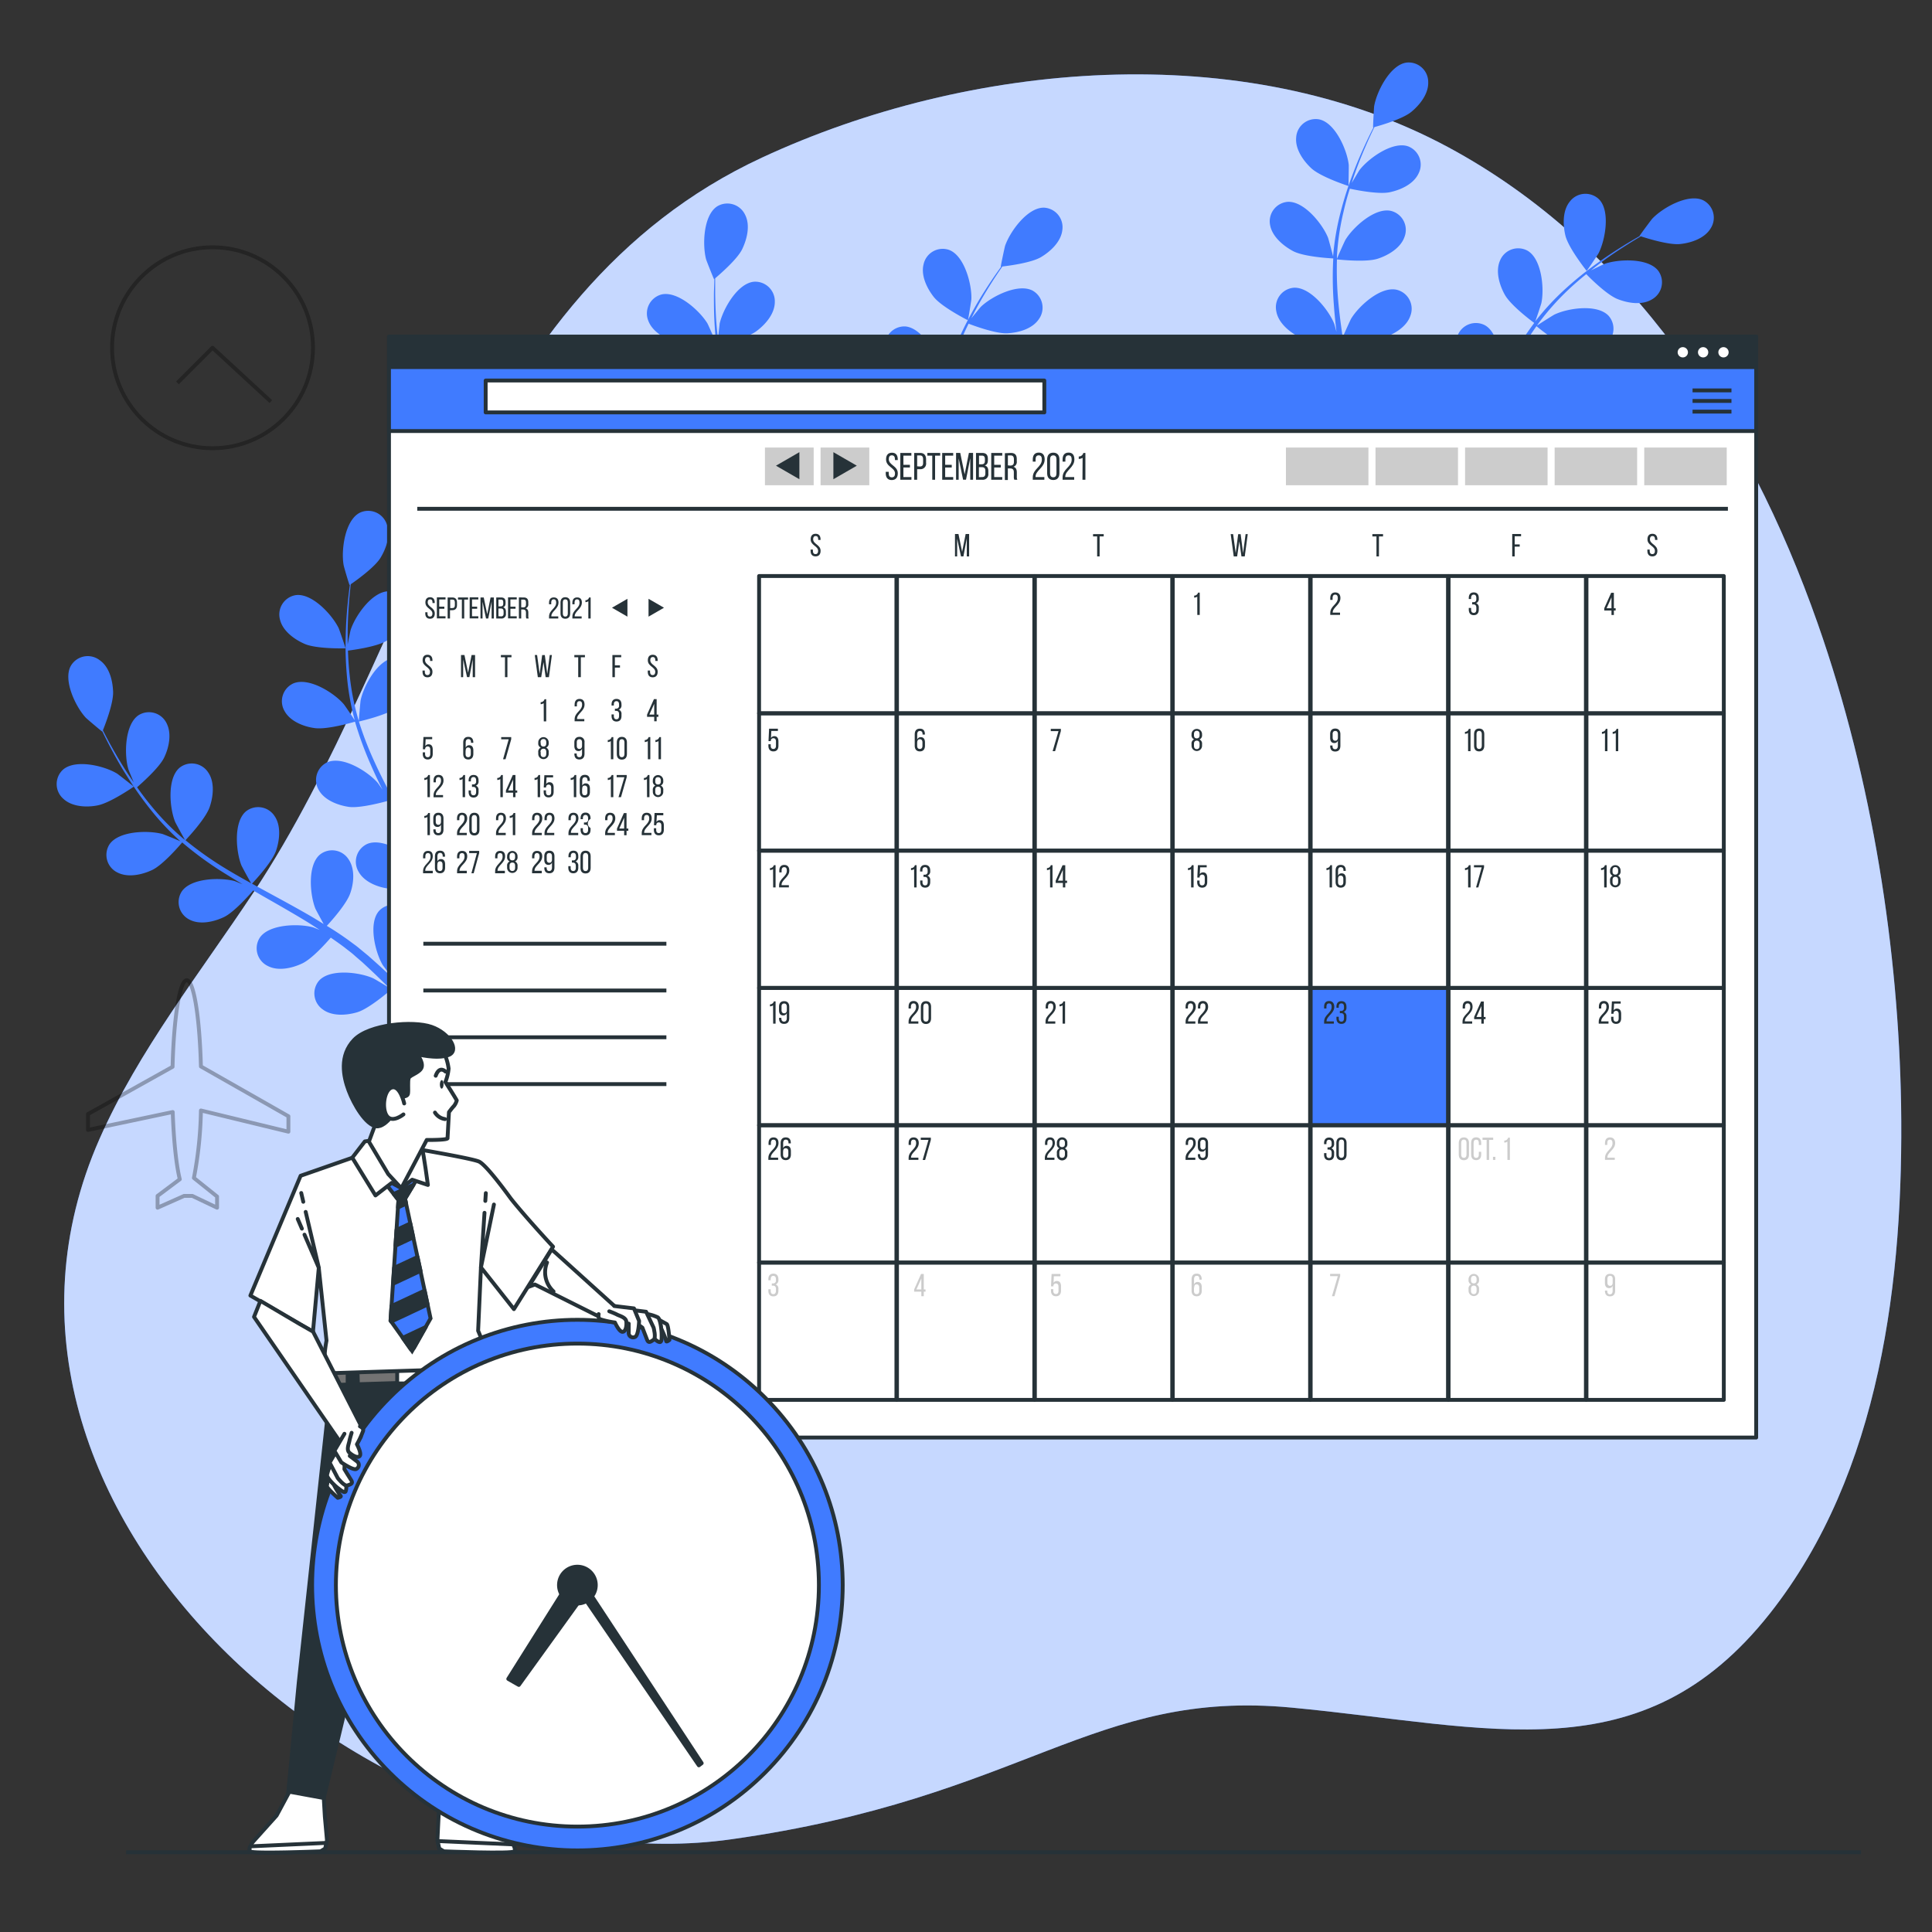 <svg xmlns="http://www.w3.org/2000/svg" viewBox="0 0 500 500"><rect x="0" y="0" width="500" height="500" fill="#333333" stroke="none"/><g id="freepik--background-simple--inject-40"><path d="M470.41,161.34c-18.09-51.48-48.61-97.87-95.5-123.18C321.64,9.41,250.57,16,197.22,40.78,120.83,76.21,108.06,166.91,65.64,230.93c-13.87,20.94-29.74,40.83-39.88,63.81C-16.75,391.14,97.67,489,189.29,476c75.93-10.71,93.46-38.94,145-34.07S424.87,459.48,458,417.62c28.81-36.43,34.69-86.85,34-131.81C491.32,246.47,484.8,202.29,470.41,161.34Z" style="fill:#407BFF"></path><path d="M470.41,161.34c-18.09-51.48-48.61-97.87-95.5-123.18C321.64,9.41,250.57,16,197.22,40.78,120.83,76.21,108.06,166.91,65.64,230.93c-13.87,20.94-29.74,40.83-39.88,63.81C-16.75,391.14,97.67,489,189.29,476c75.93-10.71,93.46-38.94,145-34.07S424.87,459.48,458,417.62c28.81-36.43,34.69-86.85,34-131.81C491.32,246.47,484.8,202.29,470.41,161.34Z" style="fill:#fff;opacity:0.7"></path></g><g id="freepik--Clock--inject-40"><g style="opacity:0.3"><circle cx="55" cy="90" r="26" style="fill:none;stroke:#000;stroke-linejoin:round"></circle><polyline points="45.92 99.09 55 90 70.09 103.92" style="fill:none;stroke:#000;stroke-linejoin:round"></polyline></g></g><g id="freepik--Airplane--inject-40"><path d="M74.64,292.88v-4L52,276c-.33-12.71-1.85-22.31-3.67-22.31s-3.35,9.65-3.67,22.4L22.78,288.31v4.11l21.92-4.63c.26,7.49.93,13.77,1.83,17.4l-5.75,4.31v3.05l6.86-3.05h2.14l6.4,3.05v-2.89l-6-4.81A99.84,99.84,0,0,0,52,287.39Z" style="fill:none;stroke:#000;stroke-linejoin:round;opacity:0.3"></path></g><g id="freepik--Plants--inject-40"><path d="M25.17,208.45c3.3-.58,9.47-4.88,9.47-4.88s-4.07-3.2-4.35-3.37c-3.28-2-10.78-3.83-14-1a5.06,5.06,0,0,0,.12,7.54C18.63,208.8,22.35,209,25.17,208.45Z" style="fill:#407BFF"></path><path d="M39.37,225.16c2.91-1.38,7.42-6.71,7.78-7.14a88.29,88.29,0,0,0,9.61,7.13c2,1.27,4,2.49,6,3.69-1-.41-1.91-.77-2-.81-3.68-1-11.4-.84-13.76,2.74A5.06,5.06,0,0,0,49.05,238c2.68,1.41,6.31.57,8.89-.65s6.56-5.7,7.59-6.9l2.34,1.36c3.75,2.14,7.51,4.27,11.13,6.47,1.28.77,2.51,1.58,3.74,2.39-.89-.36-1.65-.66-1.77-.69-3.68-1-11.4-.84-13.76,2.73A5.07,5.07,0,0,0,69.32,250c2.68,1.4,6.31.56,8.89-.66s6.17-5.27,7.4-6.68c1.24.86,2.48,1.72,3.64,2.61.78.63,1.57,1.18,2.32,1.85s1.5,1.3,2.24,1.94c1.37,1.28,2.8,2.59,4.11,3.88.92.88,1.78,1.75,2.65,2.61-1.26-.79-3.76-2.27-4-2.37-3.48-1.57-11.14-2.56-14,.61a5.07,5.07,0,0,0,1,7.48c2.43,1.79,6.15,1.51,8.88.7,3-.9,8.1-5.28,8.73-5.83,1.43,1.44,2.81,2.85,4.09,4.2s2.23,2.36,3.25,3.48l2.23-1.49c-1.14-1.19-2.35-2.45-3.66-3.76s-3-3-4.66-4.56a54.47,54.47,0,0,0,3.36-5.53c3.13.76,9.35,0,10.15-.14.4,2,.78,3.93,1.1,5.76.22,1.27.43,2.48.62,3.65l2.36-1.57c-.15-.83-.31-1.67-.49-2.55-.4-2-.87-4.17-1.37-6.37.77-.31,7-2.84,9.17-5.12,2-2.06,3.91-5.24,3.43-8.22a5.07,5.07,0,0,0-6.2-4.29c-4.14,1.11-6.75,8.37-6.94,12.19,0,.23.14,2.69.26,4.24-.21-.9-.4-1.78-.63-2.7-.44-1.83-.93-3.65-1.45-5.6l-.86-2.83c-.27-.95-.67-1.92-1-2.89-.83-2.24-1.77-4.46-2.77-6.68,1.61-.39,7.27-1.84,9.54-3.6s4.66-4.59,4.64-7.61a5.07,5.07,0,0,0-5.48-5.18c-4.26.47-7.94,7.26-8.71,11-.05.23-.29,3-.4,4.49-.61-1.33-1.21-2.66-1.88-4-1.9-3.82-4-7.64-6-11.46-.62-1.16-1.22-2.34-1.84-3.51.58-.13,7.35-1.71,9.89-3.67,2.27-1.74,4.66-4.59,4.64-7.61a5.07,5.07,0,0,0-5.48-5.18c-4.26.47-7.94,7.25-8.71,11-.06.28-.41,4.24-.45,5.25-1.34-2.58-2.66-5.16-3.85-7.76a87.63,87.63,0,0,1-4.2-10.79c.27-.06,7.34-1.68,10-3.68,2.26-1.75,4.66-4.59,4.63-7.62a5.07,5.07,0,0,0-5.48-5.18c-4.26.47-7.94,7.26-8.7,11-.06.29-.44,4.55-.45,5.33-.07-.22-.16-.43-.22-.65a65,65,0,0,1-2.19-11.39c-.24-2.13-.35-4.17-.42-6.16,1.35-.17,7.5-1,10-2.55s5.14-4.05,5.44-7.06a5.07,5.07,0,0,0-4.88-5.75c-4.28,0-8.68,6.35-9.86,10-.06.19-.49,2.28-.78,3.8,0-.9,0-1.83,0-2.69,0-3.24.2-6.2.4-8.83.12-1.49.26-2.84.41-4.1,1.24-.85,6.18-4.35,7.7-6.85s2.7-6,1.58-8.78a5.07,5.07,0,0,0-7-2.85c-3.8,2-4.79,9.63-4.15,13.4,0,.33,1.5,5.32,1.56,5.28l.08-.05c-.17,1.21-.33,2.5-.48,3.92-.26,2.63-.52,5.6-.59,8.85a88,88,0,0,0,.27,10.5,65.53,65.53,0,0,0,2,11.58c0,.05,0,.09,0,.14-.67-1.06-2.66-4-2.84-4.16-2.5-2.89-9-7-13-5.31a5.06,5.06,0,0,0-2.24,7.2c1.47,2.65,5,4,7.78,4.36,3.19.46,9.89-1.5,10.42-1.66A90.7,90.7,0,0,0,96,198c.93,2.14,1.93,4.26,3,6.37-.62-.89-1.17-1.69-1.26-1.79-2.51-2.89-9-7-13-5.32a5.07,5.07,0,0,0-2.23,7.21c1.46,2.64,5,3.95,7.77,4.35s8.62-1.14,10.14-1.57c.4.81.79,1.62,1.2,2.43,2,3.86,3.91,7.71,5.72,11.54.64,1.35,1.21,2.7,1.8,4.06-.55-.8-1-1.46-1.1-1.56-2.5-2.88-9-7-13-5.31a5.06,5.06,0,0,0-2.23,7.2c1.46,2.65,4.94,4,7.77,4.36s8.06-1,9.86-1.5c.56,1.41,1.12,2.81,1.59,4.19.31,1,.66,1.85.92,2.83s.53,1.9.8,2.84c.44,1.83.9,3.72,1.29,5.51.28,1.25.52,2.44.77,3.64-.62-1.35-1.89-4-2-4.18a19.64,19.64,0,0,0-7.49-6.51,5.91,5.91,0,0,0-.68-.9,5.07,5.07,0,0,0-7.54-.15c-2.84,3.2-1,10.71.94,14,.12.19,1.6,2.16,2.55,3.38-.67-.63-1.31-1.26-2-1.9-1.37-1.29-2.78-2.53-4.29-3.87l-2.28-1.88c-.75-.65-1.62-1.24-2.44-1.86-1.92-1.41-3.93-2.75-6-4,1.13-1.21,5-5.55,6-8.26s1.35-6.4-.34-8.91a5.05,5.05,0,0,0-7.42-1.29c-3.3,2.74-2.62,10.43-1.2,14,.09.22,1.4,2.65,2.15,4-1.24-.77-2.48-1.55-3.77-2.29-3.7-2.14-7.51-4.19-11.31-6.26-1.17-.63-2.32-1.27-3.47-1.91.4-.43,5.17-5.48,6.22-8.52.92-2.7,1.35-6.4-.34-8.91a5.07,5.07,0,0,0-7.43-1.29c-3.29,2.74-2.61,10.43-1.19,14,.11.26,2,3.76,2.52,4.62-2.54-1.41-5.06-2.83-7.49-4.34A89.55,89.55,0,0,1,48,217.44c.19-.2,5.19-5.45,6.26-8.57.93-2.7,1.35-6.4-.34-8.9a5.06,5.06,0,0,0-7.42-1.3c-3.29,2.74-2.62,10.43-1.19,14,.11.28,2.14,4,2.56,4.69-.17-.14-.37-.27-.54-.41a65.18,65.18,0,0,1-8.11-8.3c-1.37-1.64-2.59-3.28-3.75-4.91,1-.88,5.71-5,7-7.66s2-6.22.65-8.89a5.07,5.07,0,0,0-7.24-2.11c-3.58,2.36-3.75,10.09-2.72,13.77,0,.2.85,2.17,1.45,3.6-.51-.74-1.05-1.5-1.53-2.22-1.78-2.7-3.25-5.28-4.53-7.58-.72-1.32-1.35-2.52-1.92-3.65.56-1.39,2.76-7,2.64-10s-1-6.45-3.52-8.18a5.06,5.06,0,0,0-7.4,1.47C16.22,176,19.62,183,22.23,185.77c.23.24,4.19,3.61,4.22,3.54a.46.46,0,0,0,0-.09c.53,1.1,1.11,2.27,1.77,3.54,1.24,2.33,2.65,5,4.39,7.7a89.91,89.91,0,0,0,6,8.61,66.75,66.75,0,0,0,8,8.58l.11.09c-1.15-.51-4.4-1.83-4.66-1.9-3.68-1-11.4-.84-13.76,2.73a5.07,5.07,0,0,0,2.11,7.24C33.16,227.21,36.79,226.37,39.37,225.16Z" style="fill:#407BFF"></path><path d="M89.41,167.79c.08,0-1.62-4.92-1.76-5.22-1.66-3.44-6.88-9.13-11.12-8.55a5.07,5.07,0,0,0-4.06,6.36c.71,2.93,3.73,5.11,6.35,6.25C81.89,168,89.41,167.79,89.41,167.79Z" style="fill:#407BFF"></path><path d="M339.37,43.55c2.46,2.28,9.62,4.59,9.62,4.59s.1-5.18.06-5.51c-.42-3.8-3.48-10.89-7.67-11.74a5.06,5.06,0,0,0-5.93,4.66C335.15,38.56,337.28,41.61,339.37,43.55Z" style="fill:#407BFF"></path><path d="M334.67,65c2.86,1.49,9.83,1.86,10.38,1.88a90.57,90.57,0,0,0,.15,12c.16,2.32.41,4.65.68,7-.28-1-.54-2-.59-2.11-1.42-3.55-6.23-9.59-10.51-9.3a5.06,5.06,0,0,0-4.48,6.06c.5,3,3.36,5.36,5.9,6.68s8.51,1.77,10.08,1.86c.11.9.22,1.79.34,2.69.56,4.29,1.14,8.57,1.58,12.78.16,1.49.25,3,.36,4.42-.25-.93-.47-1.71-.52-1.82-1.41-3.56-6.23-9.59-10.5-9.31a5.08,5.08,0,0,0-4.49,6.06c.51,3,3.37,5.37,5.9,6.68s7.93,1.73,9.8,1.85c.06,1.51.13,3,.12,4.48,0,1,0,2-.07,3s-.13,2-.19,2.95c-.18,1.87-.36,3.8-.59,5.62-.15,1.27-.32,2.48-.48,3.69-.14-1.48-.47-4.37-.53-4.61-.85-3.72-4.7-10.42-9-10.78a5.06,5.06,0,0,0-5.35,5.31c.05,3,2.51,5.81,4.82,7.49,2.54,1.86,9.1,3.26,9.92,3.42-.28,2-.56,4-.87,5.8-.26,1.65-.53,3.21-.8,4.69l2.53.88c.26-1.63.53-3.35.78-5.19.29-2,.56-4.22.81-6.47a54.14,54.14,0,0,0,6.44-.67c1.29,3,5.68,7.43,6.25,8-1.34,1.52-2.66,3-3.92,4.36-.87.94-1.71,1.84-2.53,2.7l2.68.93c.57-.62,1.14-1.26,1.73-1.93,1.37-1.54,2.8-3.22,4.25-4.95.7.42,6.49,3.85,9.62,4.21,2.83.32,6.54-.06,8.62-2.25a5.06,5.06,0,0,0-.34-7.53c-3.38-2.62-10.75-.31-13.9,1.85-.19.13-2.06,1.74-3.22,2.77.59-.71,1.17-1.39,1.77-2.13,1.19-1.46,2.34-2.95,3.58-4.54l1.73-2.4c.6-.79,1.13-1.69,1.7-2.55,1.28-2,2.48-4.1,3.65-6.24,1.27,1,5.86,4.67,8.63,5.42s6.47.93,8.86-.92a5.06,5.06,0,0,0,.81-7.49c-3-3.11-10.58-1.93-14-.28-.21.11-2.55,1.57-3.82,2.4.69-1.29,1.39-2.57,2-3.9,1.89-3.84,3.69-7.78,5.5-11.71.55-1.2,1.12-2.39,1.68-3.58.45.37,5.81,4.8,8.91,5.65,2.76.74,6.48.93,8.87-.92a5.06,5.06,0,0,0,.8-7.5c-2.94-3.1-10.58-1.93-14-.27-.26.12-3.63,2.24-4.45,2.82,1.24-2.63,2.49-5.24,3.84-7.77a88.7,88.7,0,0,1,6.05-9.87c.21.18,5.78,4.83,8.95,5.69,2.76.75,6.48.94,8.87-.91a5.07,5.07,0,0,0,.81-7.5c-3-3.1-10.58-1.93-14-.27-.27.13-3.89,2.4-4.51,2.86.13-.18.24-.38.37-.56A66.54,66.54,0,0,1,405.87,75c1.55-1.47,3.11-2.8,4.66-4.06.94,1,5.33,5.37,8.1,6.46s6.34,1.64,8.91.07a5.07,5.07,0,0,0,1.63-7.37c-2.59-3.41-10.31-3.08-13.91-1.81-.2.07-2.12,1-3.5,1.68.71-.56,1.42-1.14,2.11-1.66,2.58-2,5.06-3.6,7.27-5,1.26-.8,2.42-1.5,3.51-2.15,1.43.47,7.21,2.29,10.12,2s6.38-1.47,7.94-4.05a5.07,5.07,0,0,0-1.95-7.29c-3.87-1.83-10.56,2-13.18,4.8-.23.25-3.33,4.42-3.26,4.44l.09,0c-1.06.6-2.19,1.26-3.41,2-2.25,1.38-4.77,3-7.4,4.88a88.46,88.46,0,0,0-8.2,6.56,66.85,66.85,0,0,0-8,8.57l-.08.12c.44-1.18,1.54-4.51,1.59-4.77.79-3.75.1-11.44-3.62-13.56a5.07,5.07,0,0,0-7.09,2.58c-1.22,2.77-.15,6.33,1.24,8.83,1.56,2.81,7.17,7,7.62,7.3a90.64,90.64,0,0,0-6.48,10.06c-1.14,2-2.23,4.1-3.29,6.2.34-1,.64-2,.67-2.08.78-3.75.09-11.44-3.63-13.56a5.07,5.07,0,0,0-7.08,2.58c-1.23,2.77-.15,6.33,1.23,8.83s6.12,6.17,7.38,7.12c-.39.81-.8,1.61-1.2,2.42-1.89,3.89-3.77,7.78-5.73,11.54-.69,1.32-1.42,2.6-2.14,3.88.3-.91.55-1.68.58-1.81.78-3.74.09-11.43-3.63-13.55a5.07,5.07,0,0,0-7.09,2.58c-1.22,2.76-.15,6.33,1.24,8.83s5.66,5.81,7.16,6.94c-.78,1.3-1.56,2.59-2.38,3.81-.57.81-1.07,1.64-1.69,2.43l-1.79,2.36c-1.19,1.46-2.4,3-3.6,4.36-.82,1-1.63,1.89-2.43,2.82.7-1.31,2-3.91,2.11-4.14a19.7,19.7,0,0,0,.65-9.91,5.77,5.77,0,0,0,.3-1.08,5.06,5.06,0,0,0-4.44-6.09c-4.27-.32-9.13,5.67-10.57,9.22-.09.2-.76,2.57-1.15,4.08.1-.92.2-1.81.29-2.76.19-1.87.33-3.74.49-5.76,0-1,.08-2,.12-2.95s0-2,0-3.06c0-2.39-.19-4.8-.4-7.23,1.64.17,7.47.67,10.19-.23s5.92-2.8,6.89-5.66a5.06,5.06,0,0,0-3.46-6.7c-4.17-1-9.89,4.23-11.85,7.51-.12.21-1.26,2.72-1.87,4.11-.13-1.45-.26-2.91-.45-4.38-.54-4.24-1.21-8.52-1.87-12.8-.2-1.3-.38-2.61-.57-3.92.58.07,7.49.81,10.54-.2,2.71-.9,5.92-2.79,6.89-5.65A5.06,5.06,0,0,0,361.5,75c-4.17-1-9.89,4.22-11.85,7.51-.15.24-1.79,3.86-2.16,4.8-.42-2.87-.81-5.75-1.08-8.59A90.51,90.51,0,0,1,346,67.14c.27,0,7.48.84,10.6-.2,2.72-.89,5.92-2.79,6.89-5.65a5.06,5.06,0,0,0-3.46-6.7c-4.17-1-9.89,4.23-11.85,7.51-.16.26-1.92,4.15-2.18,4.88,0-.22,0-.45,0-.68a65.41,65.41,0,0,1,1.7-11.47c.47-2.09,1-4.06,1.64-6,1.33.29,7.41,1.54,10.32.92s6.19-2.13,7.47-4.87a5.05,5.05,0,0,0-2.7-7c-4-1.42-10.3,3.11-12.61,6.16-.12.17-1.21,2-2,3.33.28-.85.56-1.74.85-2.55,1.07-3.06,2.23-5.79,3.29-8.2.61-1.37,1.19-2.59,1.74-3.73,1.45-.4,7.28-2.07,9.54-3.93s4.51-4.74,4.38-7.76a5.06,5.06,0,0,0-5.64-5c-4.24.61-7.7,7.51-8.35,11.28-.05.32-.34,5.52-.26,5.5l.08,0c-.55,1.09-1.13,2.26-1.74,3.55-1.11,2.39-2.34,5.11-3.48,8.15a90.54,90.54,0,0,0-3.22,10,66.13,66.13,0,0,0-2,11.58v.14c-.29-1.22-1.21-4.6-1.31-4.86-1.41-3.55-6.23-9.58-10.5-9.3a5.06,5.06,0,0,0-4.49,6.06C329.27,61.26,332.13,63.64,334.67,65Z" style="fill:#407BFF"></path><path d="M410.62,70.1c.05.06,2.94-4.27,3.09-4.56,1.74-3.4,3.11-11,.08-14a5.07,5.07,0,0,0-7.52.62c-1.91,2.34-1.81,6.06-1.14,8.83C405.93,64.22,410.62,70.1,410.62,70.1Z" style="fill:#407BFF"></path><path d="M174.66,88.53c3.19,1,10.66.15,10.66.15s-2.08-4.74-2.25-5c-2-3.28-7.71-8.45-11.88-7.47a5.07,5.07,0,0,0-3.44,6.71C168.74,85.76,172,87.64,174.66,88.53Z" style="fill:#407BFF"></path><path d="M179.33,110c3.22.16,9.71-2.42,10.23-2.63a88.43,88.43,0,0,0,5.13,10.81c1.12,2,2.31,4.06,3.54,6.07-.7-.84-1.33-1.58-1.42-1.67-2.77-2.64-9.67-6.11-13.43-4.07a5.09,5.09,0,0,0-1.55,7.39c1.71,2.49,5.3,3.46,8.15,3.6s8.48-1.95,9.94-2.52c.48.77,1,1.54,1.43,2.3,2.3,3.66,4.62,7.31,6.78,11,.76,1.29,1.47,2.58,2.18,3.87-.62-.74-1.15-1.36-1.24-1.44-2.77-2.64-9.66-6.11-13.43-4.07a5.07,5.07,0,0,0-1.54,7.38c1.7,2.5,5.3,3.47,8.15,3.61s7.93-1.75,9.67-2.42c.69,1.34,1.38,2.69,2,4,.4.92.84,1.78,1.18,2.73s.71,1.84,1.06,2.76c.62,1.77,1.26,3.61,1.81,5.36.4,1.21.75,2.38,1.11,3.55-.74-1.29-2.25-3.78-2.4-4-2.34-3-8.63-7.5-12.66-6.05a5.06,5.06,0,0,0-2.64,7.06c1.3,2.72,4.71,4.23,7.51,4.8,3.08.62,9.62-.85,10.44-1,.59,1.94,1.14,3.83,1.63,5.63.45,1.61.85,3.13,1.23,4.6l2.67-.26c-.44-1.6-.92-3.27-1.46-5-.59-2-1.26-4.08-2-6.22a54.8,54.8,0,0,0,5.56-3.31c2.41,2.16,8.27,4.38,9,4.66-.58,2-1.16,3.83-1.74,5.6q-.6,1.83-1.17,3.51l2.83-.27c.25-.81.5-1.62.76-2.48.6-2,1.2-4.09,1.79-6.27.82.09,7.51.79,10.5-.19,2.71-.9,5.92-2.79,6.9-5.65a5.07,5.07,0,0,0-3.46-6.7c-4.17-1-9.89,4.21-11.86,7.49-.12.2-1.14,2.44-1.76,3.86.24-.89.48-1.76.71-2.68.48-1.82.9-3.65,1.36-5.62.19-1,.38-1.92.57-2.9s.31-2,.48-3c.32-2.36.54-4.77.7-7.2,1.6.41,7.28,1.79,10.11,1.32s6.27-1.86,7.67-4.54a5.07,5.07,0,0,0-2.4-7.15c-4-1.58-10.42,2.67-12.86,5.62-.15.18-1.66,2.49-2.47,3.77.09-1.46.19-2.92.23-4.4.11-4.27.1-8.61.1-12.93,0-1.32,0-2.64,0-4,.57.15,7.29,1.94,10.46,1.41,2.81-.47,6.27-1.86,7.67-4.54a5.06,5.06,0,0,0-2.4-7.14c-4-1.59-10.42,2.66-12.86,5.61-.18.22-2.35,3.55-2.87,4.42,0-2.91.08-5.81.25-8.66a88.81,88.81,0,0,1,1.38-11.5c.26.08,7.26,2,10.51,1.43,2.82-.47,6.27-1.86,7.67-4.53a5.06,5.06,0,0,0-2.4-7.15c-4-1.59-10.42,2.66-12.86,5.61-.19.23-2.52,3.81-2.9,4.49,0-.22.06-.45.11-.67a65.21,65.21,0,0,1,3.43-11.08c.79-2,1.65-3.85,2.53-5.64,1.27.49,7.09,2.65,10.06,2.48s6.44-1.15,8.13-3.66a5.07,5.07,0,0,0-1.6-7.37c-3.78-2-10.65,1.51-13.4,4.16-.15.15-1.5,1.79-2.48,3,.41-.8.82-1.63,1.23-2.39,1.52-2.86,3.09-5.38,4.5-7.6.82-1.26,1.58-2.38,2.3-3.42,1.49-.17,7.5-.94,10-2.43s5.18-4,5.52-7a5.06,5.06,0,0,0-4.81-5.8c-4.29,0-8.76,6.25-10,9.87-.11.32-1.19,5.4-1.11,5.4h.09c-.71,1-1.47,2.05-2.27,3.23-1.46,2.2-3.09,4.69-4.68,7.53A90.23,90.23,0,0,0,247.56,89a66.46,66.46,0,0,0-3.71,11.14l0,.14c-.1-1.25-.49-4.74-.55-5-.85-3.73-4.69-10.43-9-10.8A5.08,5.08,0,0,0,229,89.82c.05,3,2.51,5.81,4.81,7.5,2.6,1.91,9.44,3.33,10,3.45a90.24,90.24,0,0,0-1.69,11.84c-.18,2.32-.3,4.67-.39,7-.12-1.07-.23-2-.26-2.17-.86-3.73-4.7-10.43-9-10.8a5.07,5.07,0,0,0-5.36,5.31c0,3,2.51,5.81,4.81,7.5s8.14,3.05,9.68,3.38c0,.9-.06,1.8-.08,2.71-.1,4.32-.18,8.64-.39,12.87-.07,1.49-.2,3-.32,4.43-.1-1-.2-1.77-.23-1.89-.85-3.72-4.69-10.42-9-10.8a5.08,5.08,0,0,0-5.36,5.31c.05,3,2.51,5.81,4.81,7.5s7.58,2.92,9.41,3.32c-.17,1.5-.34,3-.57,4.45-.18,1-.29,1.94-.52,2.92s-.43,1.93-.64,2.89c-.47,1.82-.94,3.7-1.45,5.47-.34,1.23-.69,2.39-1,3.57.09-1.48.2-4.39.18-4.64a19.68,19.68,0,0,0-3.54-9.27,5.84,5.84,0,0,0-.18-1.11,5.07,5.07,0,0,0-6.58-3.68c-4,1.49-5.93,9-5.76,12.79,0,.22.4,2.66.66,4.19-.29-.88-.56-1.73-.88-2.63-.61-1.78-1.26-3.54-2-5.43l-1.12-2.74c-.36-.92-.85-1.85-1.27-2.78-1-2.15-2.18-4.28-3.38-6.4,1.55-.53,7.06-2.51,9.15-4.47s4.21-5,3.9-8a5.07,5.07,0,0,0-5.94-4.64c-4.2.87-7.22,8-7.63,11.78,0,.24,0,3,0,4.51-.73-1.26-1.46-2.53-2.24-3.79-2.26-3.63-4.67-7.24-7-10.85-.73-1.1-1.44-2.21-2.16-3.32.56-.18,7.15-2.4,9.5-4.59,2.09-1.94,4.21-5,3.9-8a5.07,5.07,0,0,0-5.95-4.64c-4.19.87-7.22,8-7.63,11.77,0,.29,0,4.26,0,5.27-1.58-2.44-3.14-4.89-4.57-7.36a90.92,90.92,0,0,1-5.2-10.34c.26-.09,7.15-2.37,9.56-4.61,2.09-2,4.21-5,3.9-8a5.08,5.08,0,0,0-5.95-4.64c-4.19.87-7.22,8-7.63,11.78,0,.3,0,4.57.06,5.34-.09-.2-.2-.41-.28-.61A64.86,64.86,0,0,1,187,95.29c-.44-2.09-.75-4.12-1-6.1,1.32-.29,7.37-1.7,9.76-3.48s4.74-4.52,4.76-7.54a5.07,5.07,0,0,0-5.4-5.26c-4.27.4-8.05,7.13-8.88,10.86,0,.21-.27,2.32-.42,3.86-.1-.89-.22-1.81-.3-2.67-.3-3.22-.38-6.19-.43-8.83,0-1.49,0-2.85,0-4.11,1.15-1,5.74-4.92,7-7.56s2.12-6.19.74-8.88a5.08,5.08,0,0,0-7.22-2.18c-3.59,2.32-3.86,10-2.87,13.73.09.32,2,5.16,2.06,5.11l.07-.06c0,1.22-.09,2.53-.11,3.95,0,2.64,0,5.62.25,8.87a88.34,88.34,0,0,0,1.25,10.42,66.34,66.34,0,0,0,3,11.35l.06.13c-.78-1-3-3.68-3.22-3.87-2.77-2.64-9.67-6.11-13.43-4.07a5.09,5.09,0,0,0-1.55,7.39C172.89,108.84,176.48,109.81,179.33,110Z" style="fill:#407BFF"></path><path d="M250.49,82.88c.07,0,.88-5.1.9-5.43.16-3.82-1.78-11.3-5.79-12.78a5.06,5.06,0,0,0-6.57,3.7c-.76,2.93.88,6.27,2.65,8.51C243.77,79.5,250.49,82.88,250.49,82.88Z" style="fill:#407BFF"></path></g><g id="freepik--Calendar--inject-40"><rect x="100.67" y="87.15" width="353.83" height="284.89" style="fill:#fff;stroke:#263238;stroke-linejoin:round"></rect><rect x="339.05" y="255.68" width="35.69" height="35.54" style="fill:#407BFF"></rect><rect x="100.67" y="87.15" width="353.83" height="24.4" style="fill:#407BFF;stroke:#263238;stroke-linejoin:round"></rect><rect x="100.67" y="87.15" width="353.83" height="7.85" style="fill:#263238;stroke:#263238;stroke-linejoin:round"></rect><path d="M437.34,91.17A1.83,1.83,0,1,0,435.51,93,1.83,1.83,0,0,0,437.34,91.17Z" style="fill:#fff;stroke:#263238;stroke-linejoin:round"></path><path d="M442.6,91.17A1.83,1.83,0,1,0,440.78,93,1.82,1.82,0,0,0,442.6,91.17Z" style="fill:#fff;stroke:#263238;stroke-linejoin:round"></path><path d="M447.87,91.17A1.83,1.83,0,1,0,446,93,1.83,1.83,0,0,0,447.87,91.17Z" style="fill:#fff;stroke:#263238;stroke-linejoin:round"></path><path d="M140.71,182a1.75,1.75,0,0,1-.79.25v-.53a1,1,0,0,0,1-.76h.44v5.73h-.63Z" style="fill:#263238"></path><path d="M151.28,182.33c0,1.73-1.94,2.35-1.94,3.67v.09h1.88v.58h-2.51v-.49c0-1.85,1.94-2.21,1.94-3.82,0-.59-.2-.9-.68-.9s-.67.33-.67.84v.51h-.59v-.47c0-.87.4-1.46,1.28-1.46S151.28,181.46,151.28,182.33Z" style="fill:#263238"></path><path d="M160.84,182.32v.15a1.13,1.13,0,0,1-.69,1.18,1.14,1.14,0,0,1,.69,1.19v.44c0,.87-.4,1.45-1.29,1.45s-1.28-.58-1.28-1.45v-.39h.59v.43c0,.52.22.83.68.83s.67-.31.67-.89v-.44c0-.56-.24-.83-.72-.85h-.35v-.57h.38a.7.7,0,0,0,.69-.79v-.26c0-.59-.21-.89-.67-.89s-.68.32-.68.83v.3h-.59v-.27c0-.87.41-1.44,1.28-1.44S160.84,181.45,160.84,182.32Z" style="fill:#263238"></path><path d="M169.94,185.52v1.15h-.63v-1.15h-1.85v-.59l1.78-4h.7v4h.45v.59Zm-1.89-.59h1.26v-2.79Z" style="fill:#263238"></path><path d="M110.07,193.09a.93.93,0,0,1,.86-.47c.73,0,1.06.54,1.06,1.36v1.12c0,.87-.42,1.45-1.29,1.45s-1.29-.58-1.29-1.45v-.39h.6v.43c0,.51.21.82.67.82s.67-.31.67-.82V194c0-.52-.21-.83-.67-.83a.62.62,0,0,0-.65.61v.13h-.59l.15-3.18h2.26v.57h-1.69Z" style="fill:#263238"></path><path d="M122.49,192.14v.1h-.6v-.15c0-.51-.21-.81-.68-.81s-.69.31-.69.92v1.29a.91.91,0,0,1,.92-.62c.74,0,1.06.53,1.06,1.36v.87c0,.87-.43,1.45-1.31,1.45s-1.31-.58-1.31-1.45v-2.92c0-.91.41-1.48,1.31-1.48S122.49,191.26,122.49,192.14Zm-2,2.14v.86c0,.51.21.82.67.82s.68-.31.68-.82v-.86c0-.52-.22-.83-.68-.83S120.52,193.76,120.52,194.28Z" style="fill:#263238"></path><path d="M131.65,191.33h-1.94v-.57h2.59v.56l-1.47,5.17h-.64Z" style="fill:#263238"></path><path d="M142,192.12v.18a1.13,1.13,0,0,1-.66,1.18,1.16,1.16,0,0,1,.66,1.21v.42a1.35,1.35,0,1,1-2.7,0v-.42a1.15,1.15,0,0,1,.66-1.21,1.12,1.12,0,0,1-.66-1.18v-.18a1.35,1.35,0,1,1,2.7,0Zm-2.07,0v.27c0,.56.27.81.72.81s.72-.25.72-.81v-.27c0-.59-.27-.86-.72-.86S139.88,191.55,139.88,192.14Zm0,2.47v.49c0,.59.26.86.72.86s.71-.27.72-.86v-.49c0-.55-.25-.82-.72-.82S139.88,194.06,139.88,194.61Z" style="fill:#263238"></path><path d="M151.27,192.14v2.92c0,.91-.41,1.49-1.33,1.49s-1.29-.57-1.29-1.44V195h.6v.15c0,.51.22.81.68.81s.7-.31.7-.91v-1.29a.92.92,0,0,1-.93.61c-.73,0-1.06-.52-1.06-1.35v-.88c0-.87.43-1.44,1.31-1.44A1.26,1.26,0,0,1,151.27,192.14Zm-2,0V193c0,.52.22.83.68.83s.68-.31.68-.83v-.86c0-.52-.21-.83-.68-.83S149.27,191.59,149.27,192.11Z" style="fill:#263238"></path><path d="M158.08,191.8a1.75,1.75,0,0,1-.79.25v-.53a1,1,0,0,0,1-.76h.44v5.73h-.63Z" style="fill:#263238"></path><path d="M159.63,192.14c0-.87.43-1.44,1.3-1.44s1.32.57,1.32,1.44v3c0,.87-.43,1.45-1.32,1.45s-1.3-.58-1.3-1.45Zm.63,3c0,.51.22.82.67.82s.68-.31.68-.82v-3c0-.52-.21-.83-.68-.83s-.67.31-.67.83Z" style="fill:#263238"></path><path d="M167.65,191.8a1.75,1.75,0,0,1-.79.25v-.53a1,1,0,0,0,1-.76h.44v5.73h-.63Z" style="fill:#263238"></path><path d="M170.42,191.8a1.76,1.76,0,0,1-.8.25v-.53a1,1,0,0,0,1-.76h.44v5.73h-.63Z" style="fill:#263238"></path><path d="M110.61,201.62a1.67,1.67,0,0,1-.8.24v-.52a1,1,0,0,0,1-.76h.45v5.73h-.63Z" style="fill:#263238"></path><path d="M114.78,202c0,1.73-1.94,2.35-2,3.67v.09h1.88v.58H112.2v-.49c0-1.85,1.94-2.21,1.94-3.83,0-.58-.2-.9-.67-.9s-.67.34-.67.85v.5h-.6V202c0-.88.4-1.46,1.29-1.46S114.78,201.09,114.78,202Z" style="fill:#263238"></path><path d="M119.71,201.62a1.63,1.63,0,0,1-.79.24v-.52a1,1,0,0,0,1-.76h.44v5.73h-.63Z" style="fill:#263238"></path><path d="M123.85,202v.15a1.13,1.13,0,0,1-.69,1.18,1.13,1.13,0,0,1,.69,1.18v.45c0,.87-.41,1.44-1.29,1.44s-1.28-.57-1.28-1.44v-.4h.59V205c0,.51.22.82.67.82s.68-.3.68-.88v-.44c0-.57-.24-.84-.72-.85h-.35V203h.38a.68.68,0,0,0,.69-.78V202c0-.59-.21-.9-.68-.9s-.67.32-.67.84v.29h-.59V202c0-.87.41-1.44,1.28-1.44S123.85,201.09,123.85,202Z" style="fill:#263238"></path><path d="M129.48,201.62a1.63,1.63,0,0,1-.79.24v-.52a1,1,0,0,0,1-.76h.44v5.73h-.63Z" style="fill:#263238"></path><path d="M133.4,205.15v1.16h-.62v-1.16h-1.85v-.58l1.78-4h.69v4h.46v.58Zm-1.88-.58h1.26v-2.8Z" style="fill:#263238"></path><path d="M139.13,201.62a1.63,1.63,0,0,1-.79.24v-.52a1,1,0,0,0,1-.76h.44v5.73h-.63Z" style="fill:#263238"></path><path d="M141.36,202.91a.92.92,0,0,1,.85-.47c.74,0,1.07.54,1.07,1.36v1.12c0,.87-.42,1.44-1.3,1.44s-1.28-.57-1.28-1.44v-.39h.6V205c0,.51.21.82.67.82s.67-.31.67-.82v-1.12c0-.51-.21-.82-.67-.82a.62.62,0,0,0-.65.61v.13h-.6l.16-3.18h2.26v.57h-1.69Z" style="fill:#263238"></path><path d="M148.49,201.62a1.71,1.71,0,0,1-.8.24v-.52a1,1,0,0,0,1-.76h.45v5.73h-.63Z" style="fill:#263238"></path><path d="M152.65,202v.11h-.6v-.15c0-.51-.21-.82-.68-.82s-.69.32-.69.93v1.28a.91.91,0,0,1,.92-.61c.74,0,1.07.53,1.07,1.36v.87c0,.87-.44,1.44-1.31,1.44s-1.32-.57-1.32-1.44V202c0-.9.41-1.47,1.32-1.47S152.65,201.08,152.65,202Zm-2,2.15V205c0,.51.21.82.68.82s.68-.31.68-.82v-.86c0-.52-.22-.83-.68-.83S150.68,203.58,150.68,204.1Z" style="fill:#263238"></path><path d="M158.09,201.62a1.67,1.67,0,0,1-.8.24v-.52a1,1,0,0,0,1-.76h.44v5.73h-.63Z" style="fill:#263238"></path><path d="M161.59,201.15h-2v-.57h2.6v.56l-1.48,5.17h-.64Z" style="fill:#263238"></path><path d="M167.43,201.62a1.63,1.63,0,0,1-.79.24v-.52a1,1,0,0,0,1-.76h.44v5.73h-.63Z" style="fill:#263238"></path><path d="M171.65,201.94v.18a1.14,1.14,0,0,1-.65,1.18,1.15,1.15,0,0,1,.65,1.21v.42a1.35,1.35,0,1,1-2.7,0v-.42a1.15,1.15,0,0,1,.67-1.21,1.12,1.12,0,0,1-.67-1.18v-.18a1.35,1.35,0,1,1,2.7,0Zm-2.07,0v.28c0,.56.27.8.72.8s.72-.24.72-.8V202c0-.59-.27-.86-.72-.86S169.58,201.36,169.58,202Zm0,2.48v.49c0,.59.27.86.72.86s.72-.27.72-.86v-.49c0-.55-.24-.82-.72-.82S169.58,203.88,169.58,204.43Z" style="fill:#263238"></path><path d="M110.61,211.44a1.67,1.67,0,0,1-.8.24v-.52a1,1,0,0,0,1-.76h.45v5.73h-.63Z" style="fill:#263238"></path><path d="M114.77,211.78v2.92c0,.91-.41,1.48-1.32,1.48s-1.3-.56-1.3-1.44v-.1h.6v.14c0,.52.22.82.68.82s.7-.31.7-.91V213.4a.91.91,0,0,1-.92.61c-.74,0-1.07-.53-1.07-1.35v-.88c0-.87.43-1.44,1.31-1.44S114.77,210.91,114.77,211.78Zm-2,0v.86c0,.51.23.82.68.82s.68-.31.68-.82v-.86c0-.53-.21-.83-.68-.83S112.77,211.22,112.77,211.75Z" style="fill:#263238"></path><path d="M120.91,211.79c0,1.73-1.94,2.35-2,3.67v.09h1.89v.58h-2.52v-.49c0-1.85,1.94-2.21,1.94-3.83,0-.59-.19-.9-.67-.9s-.67.34-.67.85v.5h-.6v-.46c0-.88.41-1.46,1.29-1.46S120.91,210.91,120.91,211.79Z" style="fill:#263238"></path><path d="M121.45,211.78c0-.87.44-1.44,1.31-1.44s1.32.57,1.32,1.44v3c0,.87-.43,1.44-1.32,1.44s-1.31-.57-1.31-1.44Zm.63,3c0,.51.22.82.68.82s.68-.31.68-.82v-3c0-.53-.21-.84-.68-.84s-.68.31-.68.84Z" style="fill:#263238"></path><path d="M130.94,211.79c0,1.73-1.94,2.35-1.94,3.67v.09h1.88v.58h-2.51v-.49c0-1.85,1.93-2.21,1.93-3.83,0-.59-.19-.9-.67-.9s-.67.34-.67.85v.5h-.59v-.46c0-.88.4-1.46,1.28-1.46S130.94,210.91,130.94,211.79Z" style="fill:#263238"></path><path d="M132.7,211.44a1.63,1.63,0,0,1-.79.24v-.52a1,1,0,0,0,1-.76h.44v5.73h-.63Z" style="fill:#263238"></path><path d="M140.34,211.79c0,1.73-1.94,2.35-2,3.67v.09h1.88v.58h-2.51v-.49c0-1.85,1.94-2.21,1.94-3.83,0-.59-.2-.9-.67-.9s-.67.34-.67.85v.5h-.6v-.46c0-.88.4-1.46,1.28-1.46S140.34,210.91,140.34,211.79Z" style="fill:#263238"></path><path d="M143.5,211.79c0,1.73-1.94,2.35-1.95,3.67v.09h1.89v.58h-2.52v-.49c0-1.85,1.94-2.21,1.94-3.83,0-.59-.19-.9-.67-.9s-.67.34-.67.85v.5h-.6v-.46c0-.88.41-1.46,1.29-1.46S143.5,210.91,143.5,211.79Z" style="fill:#263238"></path><path d="M149.7,211.79c0,1.73-1.94,2.35-1.95,3.67v.09h1.89v.58h-2.52v-.49c0-1.85,1.94-2.21,1.94-3.83,0-.59-.19-.9-.67-.9s-.67.34-.67.85v.5h-.6v-.46c0-.88.4-1.46,1.29-1.46S149.7,210.91,149.7,211.79Z" style="fill:#263238"></path><path d="M152.83,211.78v.15a1.35,1.35,0,0,0,0,2.36v.45c0,.87-.4,1.44-1.29,1.44s-1.28-.57-1.28-1.44v-.4h.59v.44c0,.51.22.82.68.82s.67-.3.67-.88v-.44c0-.57-.24-.84-.72-.85h-.35v-.58h.38a.68.68,0,0,0,.69-.78v-.26c0-.59-.21-.9-.67-.9s-.68.32-.68.84V212h-.59v-.26c0-.87.41-1.44,1.28-1.44S152.83,210.91,152.83,211.78Z" style="fill:#263238"></path><path d="M159.24,211.79c0,1.73-1.94,2.35-2,3.67v.09h1.89v.58h-2.52v-.49c0-1.85,1.94-2.21,1.94-3.83,0-.59-.19-.9-.67-.9s-.67.34-.67.85v.5h-.6v-.46c0-.88.4-1.46,1.29-1.46S159.24,210.91,159.24,211.79Z" style="fill:#263238"></path><path d="M162.15,215v1.16h-.62V215h-1.85v-.58l1.78-4h.69v4h.46V215Zm-1.88-.58h1.26v-2.8Z" style="fill:#263238"></path><path d="M168.66,211.79c0,1.73-1.94,2.35-1.95,3.67v.09h1.88v.58h-2.51v-.49c0-1.85,1.94-2.21,1.94-3.83,0-.59-.2-.9-.67-.9s-.67.34-.67.85v.5h-.6v-.46c0-.88.4-1.46,1.29-1.46S168.66,210.91,168.66,211.79Z" style="fill:#263238"></path><path d="M169.89,212.73a.91.91,0,0,1,.85-.47c.73,0,1.06.54,1.06,1.35v1.13c0,.87-.42,1.44-1.29,1.44s-1.29-.57-1.29-1.44v-.39h.6v.43c0,.51.21.82.67.82s.67-.31.67-.82v-1.12c0-.51-.21-.82-.67-.82a.6.6,0,0,0-.64.61v.13h-.6l.15-3.18h2.26V211H170Z" style="fill:#263238"></path><path d="M112,221.61c0,1.72-1.94,2.35-1.94,3.66v.09H112V226h-2.51v-.5c0-1.85,1.94-2.21,1.94-3.82,0-.59-.2-.9-.68-.9s-.67.34-.67.85v.5h-.59v-.46c0-.88.4-1.46,1.28-1.46S112,220.73,112,221.61Z" style="fill:#263238"></path><path d="M115.17,221.59v.11h-.6v-.15c0-.51-.21-.82-.67-.82s-.7.31-.7.93v1.28a.93.93,0,0,1,.92-.61c.74,0,1.07.53,1.07,1.36v.86c0,.88-.44,1.45-1.31,1.45s-1.32-.57-1.32-1.45v-2.92c0-.91.41-1.47,1.32-1.47S115.17,220.72,115.17,221.59Zm-2,2.15v.85c0,.52.21.83.68.83s.68-.31.68-.83v-.85c0-.52-.22-.83-.68-.83S113.2,223.22,113.2,223.74Z" style="fill:#263238"></path><path d="M120.92,221.61c0,1.72-1.94,2.35-2,3.66v.09h1.89V226h-2.52v-.5c0-1.85,1.94-2.21,1.94-3.82,0-.59-.19-.9-.67-.9s-.67.34-.67.85v.5h-.6v-.46c0-.88.4-1.46,1.29-1.46S120.92,220.73,120.92,221.61Z" style="fill:#263238"></path><path d="M123.42,220.79h-2v-.57h2.59v.55L122.59,226H122Z" style="fill:#263238"></path><path d="M130.72,221.61c0,1.72-1.94,2.35-1.95,3.66v.09h1.89V226h-2.52v-.5c0-1.85,1.94-2.21,1.94-3.82,0-.59-.19-.9-.67-.9s-.67.34-.67.85v.5h-.6v-.46c0-.88.41-1.46,1.29-1.46S130.72,220.73,130.72,221.61Z" style="fill:#263238"></path><path d="M133.94,221.58v.18a1.12,1.12,0,0,1-.66,1.17,1.17,1.17,0,0,1,.66,1.22v.42a1.35,1.35,0,1,1-2.7,0v-.42a1.17,1.17,0,0,1,.66-1.22,1.1,1.1,0,0,1-.66-1.17v-.18a1.35,1.35,0,1,1,2.7,0Zm-2.07,0v.28c0,.56.27.8.72.8s.72-.24.72-.8v-.28c0-.59-.27-.86-.72-.86S131.87,221,131.87,221.59Zm0,2.48v.48c0,.59.26.87.72.87s.71-.28.72-.87v-.48c0-.55-.25-.83-.72-.83S131.87,223.52,131.87,224.07Z" style="fill:#263238"></path><path d="M140.33,221.61c0,1.72-1.94,2.35-2,3.66v.09h1.88V226h-2.51v-.5c0-1.85,1.94-2.21,1.94-3.82,0-.59-.2-.9-.67-.9s-.67.34-.67.85v.5h-.6v-.46c0-.88.4-1.46,1.28-1.46S140.33,220.73,140.33,221.61Z" style="fill:#263238"></path><path d="M143.49,221.6v2.92c0,.91-.41,1.48-1.33,1.48s-1.29-.56-1.29-1.44v-.1h.6v.14c0,.52.22.82.67.82s.71-.31.71-.91v-1.29a.93.93,0,0,1-.93.61c-.73,0-1.06-.53-1.06-1.35v-.88c0-.88.42-1.44,1.31-1.44S143.49,220.72,143.49,221.6Zm-2,0v.86c0,.51.22.82.68.82s.68-.31.68-.82v-.86c0-.53-.21-.83-.68-.83S141.49,221,141.49,221.57Z" style="fill:#263238"></path><path d="M149.66,221.6v.15a1.15,1.15,0,0,1-.7,1.18,1.13,1.13,0,0,1,.7,1.18v.44c0,.88-.41,1.45-1.29,1.45s-1.29-.57-1.29-1.45v-.39h.6v.43c0,.52.21.83.67.83s.67-.3.67-.88v-.44c0-.57-.24-.84-.72-.86H148v-.57h.37c.43,0,.69-.28.69-.78v-.27c0-.58-.2-.89-.67-.89s-.67.32-.67.84v.29h-.6v-.26c0-.88.41-1.44,1.29-1.44S149.66,220.72,149.66,221.6Z" style="fill:#263238"></path><path d="M150.23,221.6c0-.88.44-1.44,1.31-1.44s1.32.56,1.32,1.44v3c0,.88-.43,1.45-1.32,1.45s-1.31-.57-1.31-1.45Zm.63,3c0,.52.22.83.68.83s.68-.31.68-.83v-3c0-.53-.21-.84-.68-.84s-.68.31-.68.84Z" style="fill:#263238"></path><path d="M111.92,170.9v.15h-.61v-.19c0-.51-.2-.82-.65-.82s-.66.31-.66.81c0,1.29,1.92,1.41,1.92,3,0,.87-.41,1.44-1.29,1.44s-1.28-.57-1.28-1.44v-.32h.59v.36c0,.51.22.82.67.82s.68-.31.68-.82c0-1.28-1.92-1.4-1.92-3,0-.89.41-1.44,1.27-1.44S111.92,170,111.92,170.9Z" style="fill:#263238"></path><path d="M121.48,175.24h-.61l-1-4.56v4.57h-.56v-5.73h.89l.94,4.58.91-4.58h.9v5.73h-.61v-4.61Z" style="fill:#263238"></path><path d="M130.69,175.25V170.1h-1.06v-.58h2.74v.58h-1.05v5.15Z" style="fill:#263238"></path><path d="M140.06,175.25h-.87l-.79-5.73H139l.67,4.88.64-4.87H141l.63,4.88.65-4.89h.55l-.77,5.73h-.85l-.54-3.89Z" style="fill:#263238"></path><path d="M149.64,175.25V170.1h-1v-.58h2.74v.58h-1.06v5.15Z" style="fill:#263238"></path><path d="M160.45,172.19v.58h-1.32v2.48h-.64v-5.73h2.28v.58h-1.64v2.09Z" style="fill:#263238"></path><path d="M170.21,170.9v.15h-.61v-.19c0-.51-.2-.82-.65-.82s-.66.31-.66.81c0,1.29,1.92,1.41,1.92,3,0,.87-.41,1.44-1.29,1.44s-1.28-.57-1.28-1.44v-.32h.59v.36c0,.51.22.82.67.82s.68-.31.68-.82c0-1.28-1.92-1.4-1.92-3,0-.89.41-1.44,1.27-1.44S170.21,170,170.21,170.9Z" style="fill:#263238"></path><path d="M112.51,155.92v.15h-.58v-.18c0-.49-.18-.78-.62-.78s-.62.29-.62.78c0,1.22,1.83,1.34,1.83,2.87,0,.83-.4,1.37-1.23,1.37s-1.23-.54-1.23-1.37v-.31h.57v.34c0,.49.21.78.64.78s.64-.29.64-.78c0-1.21-1.82-1.33-1.82-2.87,0-.84.39-1.36,1.21-1.36S112.51,155.1,112.51,155.92Z" style="fill:#263238"></path><path d="M115,157v.55h-1.33v1.94h1.63v.55h-2.24v-5.45h2.24v.55h-1.63V157Z" style="fill:#263238"></path><path d="M117.05,154.62c.85,0,1.22.5,1.22,1.33v.65c0,.87-.41,1.32-1.27,1.32h-.54v2.15h-.61v-5.45Zm0,2.75c.45,0,.67-.21.67-.73v-.72c0-.5-.18-.75-.62-.75h-.59v2.2Z" style="fill:#263238"></path><path d="M119.53,160.07v-4.9h-1v-.55h2.61v.55h-1v4.9Z" style="fill:#263238"></path><path d="M123.49,157v.55h-1.33v1.94h1.63v.55h-2.24v-5.45h2.24v.55h-1.63V157Z" style="fill:#263238"></path><path d="M126.36,160.06h-.58l-.9-4.34v4.35h-.53v-5.45h.84l.9,4.35.87-4.35h.85v5.45h-.58v-4.39Z" style="fill:#263238"></path><path d="M129.65,154.62c.85,0,1.19.4,1.19,1.2v.26c0,.58-.17.94-.64,1.08.53.15.73.57.73,1.17v.46a1.12,1.12,0,0,1-1.25,1.28h-1.25v-5.45Zm-.15,2.31c.49,0,.74-.16.74-.72v-.32c0-.49-.17-.72-.6-.72H129v1.76Zm.18,2.59c.45,0,.65-.24.65-.74v-.49c0-.6-.24-.81-.76-.81H129v2Z" style="fill:#263238"></path><path d="M133.42,157v.55h-1.33v1.94h1.64v.55h-2.25v-5.45h2.25v.55h-1.64V157Z" style="fill:#263238"></path><path d="M135.5,154.62c.86,0,1.22.43,1.22,1.24v.45a1,1,0,0,1-.68,1.12c.5.15.69.55.69,1.14v.85a1.37,1.37,0,0,0,.1.65h-.61a1.45,1.45,0,0,1-.1-.66v-.86c0-.61-.29-.81-.8-.81h-.43v2.33h-.6v-5.45Zm-.15,2.57c.48,0,.77-.16.77-.75v-.52c0-.49-.18-.75-.63-.75h-.6v2Z" style="fill:#263238"></path><path d="M144.54,155.94c0,1.64-1.84,2.24-1.85,3.49v.09h1.79v.55h-2.39v-.47c0-1.76,1.85-2.1,1.85-3.64,0-.56-.19-.85-.64-.85s-.64.32-.64.8v.48h-.57V156c0-.84.38-1.39,1.22-1.39S144.54,155.11,144.54,155.94Z" style="fill:#263238"></path><path d="M145.06,155.93c0-.83.41-1.37,1.24-1.37s1.26.54,1.26,1.37v2.82c0,.83-.41,1.38-1.26,1.38s-1.24-.55-1.24-1.38Zm.6,2.85c0,.5.21.79.64.79s.65-.29.65-.79V155.9c0-.5-.2-.79-.65-.79s-.64.29-.64.79Z" style="fill:#263238"></path><path d="M150.59,155.94c0,1.64-1.85,2.24-1.86,3.49v.09h1.8v.55h-2.4v-.47c0-1.76,1.85-2.1,1.85-3.64,0-.56-.19-.85-.64-.85s-.64.32-.64.8v.48h-.57V156c0-.84.39-1.39,1.23-1.39S150.59,155.11,150.59,155.94Z" style="fill:#263238"></path><path d="M152.26,155.61a1.7,1.7,0,0,1-.75.23v-.5a.92.92,0,0,0,.93-.72h.42v5.45h-.6Z" style="fill:#263238"></path><polygon points="171.84 157.28 167.84 159.59 167.84 154.97 171.84 157.28" style="fill:#263238"></polygon><polygon points="158.38 157.28 162.38 159.59 162.38 154.97 158.38 157.28" style="fill:#263238"></polygon><path d="M309.85,154.42a1.84,1.84,0,0,1-.8.25v-.53a1,1,0,0,0,1-.77h.44v5.77h-.63Z" style="fill:#263238"></path><path d="M346.9,154.77c0,1.74-1.95,2.37-2,3.69v.09h1.9v.59h-2.53v-.49c0-1.87,1.95-2.23,1.95-3.85,0-.59-.2-.91-.67-.91s-.68.34-.68.85v.51h-.6v-.47c0-.88.4-1.46,1.29-1.46S346.9,153.89,346.9,154.77Z" style="fill:#263238"></path><path d="M382.71,154.77v.14a1.14,1.14,0,0,1-.7,1.19,1.14,1.14,0,0,1,.7,1.19v.45c0,.88-.41,1.46-1.3,1.46s-1.29-.58-1.29-1.46v-.4h.6v.44c0,.52.21.83.68.83s.67-.3.67-.89v-.44c0-.57-.24-.84-.72-.86H381v-.58h.38c.43,0,.69-.28.69-.79v-.26c0-.59-.21-.9-.67-.9s-.68.32-.68.84v.3h-.6v-.26c0-.89.41-1.45,1.29-1.45S382.71,153.88,382.71,154.77Z" style="fill:#263238"></path><path d="M417.67,158v1.16h-.62V158h-1.87v-.59l1.79-4h.7v4h.46V158Zm-1.89-.59h1.27v-2.81Z" style="fill:#263238"></path><path d="M199.53,191a.94.94,0,0,1,.86-.48c.74,0,1.07.55,1.07,1.37V193c0,.88-.42,1.46-1.3,1.46s-1.3-.58-1.3-1.46v-.39h.6V193c0,.52.22.83.68.83s.68-.31.68-.83v-1.12c0-.52-.22-.83-.68-.83a.63.63,0,0,0-.65.62v.13h-.6l.15-3.21h2.28v.58h-1.7Z" style="fill:#263238"></path><path d="M239.36,190v.11h-.6V190c0-.52-.22-.83-.69-.83s-.7.32-.7.93v1.3a.93.93,0,0,1,.94-.62c.74,0,1.07.54,1.07,1.37V193c0,.88-.44,1.46-1.32,1.46s-1.33-.58-1.33-1.46v-2.94c0-.91.41-1.48,1.33-1.48S239.36,189.14,239.36,190Zm-2,2.16V193c0,.52.22.83.69.83s.68-.31.68-.83v-.86c0-.52-.22-.83-.68-.83S237.37,191.66,237.37,192.18Z" style="fill:#263238"></path><path d="M273.94,189.21h-2v-.58h2.61v.56l-1.49,5.21h-.64Z" style="fill:#263238"></path><path d="M311.09,190v.18a1.14,1.14,0,0,1-.66,1.19,1.17,1.17,0,0,1,.66,1.22V193a1.36,1.36,0,1,1-2.72,0v-.43a1.16,1.16,0,0,1,.67-1.22,1.13,1.13,0,0,1-.67-1.19V190a1.36,1.36,0,1,1,2.72,0ZM309,190v.28c0,.56.27.81.72.81s.73-.25.73-.81V190c0-.59-.28-.87-.73-.87S309,189.43,309,190Zm0,2.49V193c0,.59.26.87.72.87s.72-.28.73-.87v-.49c0-.56-.25-.83-.73-.83S309,192,309,192.51Z" style="fill:#263238"></path><path d="M346.89,190V193c0,.91-.41,1.49-1.34,1.49s-1.3-.57-1.3-1.45v-.11h.6v.15c0,.52.23.82.69.82s.7-.31.7-.92v-1.29a.92.92,0,0,1-.93.61c-.74,0-1.07-.53-1.07-1.36V190c0-.88.43-1.45,1.32-1.45S346.89,189.15,346.89,190Zm-2,0v.87c0,.52.22.83.68.83s.68-.31.68-.83V190c0-.52-.21-.83-.68-.83S344.88,189.47,344.88,190Z" style="fill:#263238"></path><path d="M379.93,189.68a1.8,1.8,0,0,1-.8.25v-.53a1,1,0,0,0,1-.77h.44v5.77h-.63Z" style="fill:#263238"></path><path d="M381.49,190c0-.88.43-1.45,1.31-1.45s1.33.57,1.33,1.45v3c0,.88-.44,1.46-1.33,1.46s-1.31-.58-1.31-1.46Zm.63,3c0,.52.22.83.68.83s.69-.31.69-.83v-3c0-.52-.22-.84-.69-.84s-.68.32-.68.84Z" style="fill:#263238"></path><path d="M415.37,189.68a1.75,1.75,0,0,1-.79.25v-.53a1,1,0,0,0,1-.77H416v5.77h-.64Z" style="fill:#263238"></path><path d="M418.16,189.68a1.84,1.84,0,0,1-.8.25v-.53a1,1,0,0,0,1-.77h.44v5.77h-.63Z" style="fill:#263238"></path><path d="M200.07,224.94a1.84,1.84,0,0,1-.8.25v-.53a1,1,0,0,0,1-.76h.45v5.76h-.63Z" style="fill:#263238"></path><path d="M204.27,225.3c0,1.73-2,2.36-2,3.69v.09h1.89v.58h-2.53v-.49c0-1.86,2-2.23,2-3.85,0-.59-.19-.9-.67-.9s-.68.33-.68.84v.51h-.6v-.47c0-.88.4-1.46,1.29-1.46S204.27,224.42,204.27,225.3Z" style="fill:#263238"></path><path d="M236.57,224.94a1.84,1.84,0,0,1-.8.25v-.53a1,1,0,0,0,1-.76h.44v5.76h-.63Z" style="fill:#263238"></path><path d="M240.74,225.29v.15a1.13,1.13,0,0,1-.71,1.18,1.15,1.15,0,0,1,.71,1.2v.44c0,.88-.42,1.46-1.31,1.46s-1.29-.58-1.29-1.46v-.39h.6v.43c0,.52.22.84.68.84s.67-.31.67-.89v-.45c0-.57-.24-.84-.72-.86H239v-.57h.38a.69.69,0,0,0,.69-.79v-.27c0-.59-.2-.89-.67-.89s-.68.32-.68.84v.29h-.6v-.26c0-.88.41-1.45,1.29-1.45S240.74,224.41,240.74,225.29Z" style="fill:#263238"></path><path d="M271.75,224.94a1.84,1.84,0,0,1-.8.25v-.53a1,1,0,0,0,1-.76h.44v5.76h-.63Z" style="fill:#263238"></path><path d="M275.69,228.5v1.16h-.62V228.5h-1.86v-.58l1.78-4h.7v4h.47v.58Zm-1.89-.58h1.27V225.1Z" style="fill:#263238"></path><path d="M308.25,224.94a1.76,1.76,0,0,1-.8.25v-.53a1,1,0,0,0,1-.76h.45v5.76h-.64Z" style="fill:#263238"></path><path d="M310.5,226.24a.93.93,0,0,1,.86-.47c.74,0,1.07.54,1.07,1.36v1.13c0,.88-.42,1.46-1.3,1.46s-1.3-.58-1.3-1.46v-.38h.61v.42c0,.52.21.84.67.84s.68-.32.68-.84v-1.12c0-.52-.22-.83-.68-.83a.63.63,0,0,0-.65.62v.13h-.6l.16-3.2h2.27v.57h-1.7Z" style="fill:#263238"></path><path d="M344.09,224.94a1.84,1.84,0,0,1-.8.25v-.53a1,1,0,0,0,1-.76h.44v5.76h-.63Z" style="fill:#263238"></path><path d="M348.28,225.28v.11h-.6v-.15c0-.52-.22-.82-.69-.82s-.7.31-.7.93v1.29a.93.93,0,0,1,.94-.62c.74,0,1.07.54,1.07,1.37v.87c0,.88-.44,1.46-1.32,1.46s-1.33-.58-1.33-1.46v-2.94c0-.91.41-1.48,1.33-1.48S348.28,224.4,348.28,225.28Zm-2,2.16v.86c0,.52.22.84.69.84s.68-.32.68-.84v-.86c0-.52-.22-.83-.68-.83S346.29,226.92,346.29,227.44Z" style="fill:#263238"></path><path d="M379.94,224.94a1.84,1.84,0,0,1-.8.25v-.53a1,1,0,0,0,1-.76h.44v5.76h-.63Z" style="fill:#263238"></path><path d="M383.46,224.47h-2v-.57h2.61v.56l-1.48,5.2H382Z" style="fill:#263238"></path><path d="M415.15,224.94a1.76,1.76,0,0,1-.8.25v-.53a1,1,0,0,0,1-.76h.45v5.76h-.64Z" style="fill:#263238"></path><path d="M419.4,225.26v.18a1.13,1.13,0,0,1-.66,1.19,1.17,1.17,0,0,1,.66,1.22v.43a1.36,1.36,0,1,1-2.72,0v-.43a1.18,1.18,0,0,1,.67-1.22,1.13,1.13,0,0,1-.67-1.19v-.18a1.36,1.36,0,1,1,2.72,0Zm-2.08,0v.28c0,.56.27.81.72.81s.73-.25.73-.81v-.28c0-.59-.27-.86-.73-.86S417.32,224.69,417.32,225.28Zm0,2.5v.48c0,.6.26.88.72.88s.72-.28.73-.88v-.48c0-.56-.25-.84-.73-.84S417.32,227.22,417.32,227.78Z" style="fill:#263238"></path><path d="M200.07,260.2a1.84,1.84,0,0,1-.8.25v-.53a1,1,0,0,0,1-.76h.45v5.76h-.63Z" style="fill:#263238"></path><path d="M204.26,260.55v2.94c0,.91-.41,1.49-1.34,1.49s-1.3-.57-1.3-1.45v-.11h.6v.15c0,.52.23.83.69.83s.71-.32.71-.93v-1.29a.92.92,0,0,1-.94.61c-.74,0-1.07-.53-1.07-1.36v-.88c0-.88.43-1.45,1.32-1.45S204.26,259.67,204.26,260.55Zm-2,0v.86c0,.52.22.83.68.83s.69-.31.69-.83v-.86c0-.53-.22-.84-.69-.84S202.25,260,202.25,260.52Z" style="fill:#263238"></path><path d="M237.77,260.56c0,1.74-2,2.36-2,3.69v.09h1.9v.58h-2.53v-.49c0-1.86,1.95-2.22,1.95-3.85,0-.59-.2-.9-.67-.9s-.68.33-.68.84V261h-.6v-.47c0-.89.4-1.47,1.29-1.47S237.77,259.68,237.77,260.56Z" style="fill:#263238"></path><path d="M238.32,260.55c0-.88.43-1.45,1.32-1.45s1.32.57,1.32,1.45v3c0,.88-.44,1.46-1.32,1.46s-1.32-.58-1.32-1.46Zm.63,3c0,.52.22.84.69.84s.68-.32.68-.84v-3c0-.53-.22-.84-.68-.84s-.69.31-.69.84Z" style="fill:#263238"></path><path d="M273.22,260.56c0,1.74-2,2.36-2,3.69v.09h1.89v.58h-2.53v-.49c0-1.86,2-2.22,2-3.85,0-.59-.2-.9-.68-.9s-.67.33-.67.84V261h-.61v-.47c0-.89.41-1.47,1.3-1.47S273.22,259.68,273.22,260.56Z" style="fill:#263238"></path><path d="M275,260.2a1.76,1.76,0,0,1-.8.25v-.53a1,1,0,0,0,1-.76h.44v5.76H275Z" style="fill:#263238"></path><path d="M309.47,260.56c0,1.74-2,2.36-2,3.69v.09h1.89v.58h-2.53v-.49c0-1.86,1.95-2.22,1.95-3.85,0-.59-.19-.9-.67-.9s-.68.33-.68.84V261h-.6v-.47c0-.89.41-1.47,1.3-1.47S309.47,259.68,309.47,260.56Z" style="fill:#263238"></path><path d="M312.66,260.56c0,1.74-2,2.36-2,3.69v.09h1.9v.58h-2.53v-.49c0-1.86,1.95-2.22,1.95-3.85,0-.59-.19-.9-.67-.9s-.68.33-.68.84V261h-.6v-.47c0-.89.4-1.47,1.29-1.47S312.66,259.68,312.66,260.56Z" style="fill:#263238"></path><path d="M345.31,260.56c0,1.74-1.95,2.36-2,3.69v.09h1.89v.58h-2.52v-.49c0-1.86,1.95-2.22,1.95-3.85,0-.59-.2-.9-.68-.9s-.67.33-.67.84V261h-.6v-.47c0-.89.4-1.47,1.29-1.47S345.31,259.68,345.31,260.56Z" style="fill:#263238"></path><path d="M348.46,260.55v.15a1.13,1.13,0,0,1-.7,1.18,1.14,1.14,0,0,1,.7,1.2v.44c0,.88-.41,1.46-1.3,1.46s-1.29-.58-1.29-1.46v-.39h.6v.43c0,.52.22.84.68.84s.67-.31.67-.89v-.45c0-.57-.24-.84-.72-.85h-.35v-.58h.38a.69.69,0,0,0,.69-.79v-.27c0-.59-.2-.89-.67-.89s-.68.32-.68.84v.29h-.6v-.26c0-.88.41-1.45,1.29-1.45S348.46,259.67,348.46,260.55Z" style="fill:#263238"></path><path d="M381.1,260.56c0,1.74-2,2.36-2,3.69v.09H381v.58H378.5v-.49c0-1.86,2-2.22,2-3.85,0-.59-.2-.9-.68-.9s-.67.33-.67.84V261h-.61v-.47c0-.89.41-1.47,1.3-1.47S381.1,259.68,381.1,260.56Z" style="fill:#263238"></path><path d="M384,263.76v1.16h-.63v-1.16h-1.86v-.58l1.79-4h.7v4h.46v.58Zm-1.89-.58h1.26v-2.82Z" style="fill:#263238"></path><path d="M416.39,260.56c0,1.74-1.95,2.36-2,3.69v.09h1.89v.58h-2.53v-.49c0-1.86,2-2.22,2-3.85,0-.59-.2-.9-.68-.9s-.67.33-.67.84V261h-.61v-.47c0-.89.41-1.47,1.3-1.47S416.39,259.68,416.39,260.56Z" style="fill:#263238"></path><path d="M417.62,261.5a.93.93,0,0,1,.86-.47c.74,0,1.07.54,1.07,1.36v1.13c0,.88-.42,1.46-1.3,1.46s-1.29-.58-1.29-1.46v-.38h.6v.42c0,.52.21.84.67.84s.68-.32.68-.84v-1.12c0-.52-.22-.83-.68-.83a.63.63,0,0,0-.65.62v.13H417l.16-3.2h2.27v.57h-1.7Z" style="fill:#263238"></path><path d="M201.48,295.82c0,1.74-1.95,2.36-2,3.69v.09h1.9v.58h-2.53v-.49c0-1.86,2-2.22,2-3.85,0-.59-.2-.9-.68-.9s-.67.33-.67.85v.51h-.6v-.47c0-.88.4-1.47,1.29-1.47S201.48,294.94,201.48,295.82Z" style="fill:#263238"></path><path d="M204.66,295.8v.11h-.6v-.15c0-.52-.21-.82-.68-.82s-.7.31-.7.93v1.29a.93.93,0,0,1,.93-.62c.74,0,1.07.54,1.07,1.37v.87c0,.89-.44,1.46-1.32,1.46s-1.33-.57-1.33-1.46v-2.94c0-.91.42-1.48,1.33-1.48S204.66,294.92,204.66,295.8Zm-2,2.16v.87c0,.51.21.83.68.83s.68-.32.68-.83V298c0-.52-.22-.83-.68-.83S202.68,297.44,202.68,298Z" style="fill:#263238"></path><path d="M237.78,295.82c0,1.74-1.95,2.36-2,3.69v.09h1.9v.58h-2.53v-.49c0-1.86,1.95-2.22,1.95-3.85,0-.59-.2-.9-.68-.9s-.67.33-.67.85v.51h-.6v-.47c0-.88.4-1.47,1.29-1.47S237.78,294.94,237.78,295.82Z" style="fill:#263238"></path><path d="M240.29,295h-2v-.57h2.61V295l-1.48,5.2h-.64Z" style="fill:#263238"></path><path d="M273,295.82c0,1.74-2,2.36-2,3.69v.09h1.89v.58H270.4v-.49c0-1.86,2-2.22,2-3.85,0-.59-.19-.9-.67-.9s-.68.33-.68.85v.51h-.6v-.47c0-.88.41-1.47,1.3-1.47S273,294.94,273,295.82Z" style="fill:#263238"></path><path d="M276.23,295.79V296a1.12,1.12,0,0,1-.66,1.18,1.17,1.17,0,0,1,.66,1.22v.43a1.36,1.36,0,1,1-2.71,0v-.43a1.17,1.17,0,0,1,.66-1.22,1.12,1.12,0,0,1-.66-1.18v-.18a1.36,1.36,0,1,1,2.71,0Zm-2.08,0v.28c0,.56.27.81.72.81s.73-.25.73-.81v-.28c0-.59-.27-.86-.73-.86S274.15,295.21,274.15,295.8Zm0,2.5v.48c0,.6.26.88.72.88s.72-.28.73-.88v-.48c0-.56-.25-.83-.73-.83S274.15,297.74,274.15,298.3Z" style="fill:#263238"></path><path d="M309.46,295.82c0,1.74-1.95,2.36-2,3.69v.09h1.89v.58h-2.53v-.49c0-1.86,2-2.22,2-3.85,0-.59-.2-.9-.68-.9s-.67.33-.67.85v.51h-.61v-.47c0-.88.41-1.47,1.3-1.47S309.46,294.94,309.46,295.82Z" style="fill:#263238"></path><path d="M312.64,295.81v2.94c0,.92-.41,1.49-1.34,1.49s-1.3-.57-1.3-1.45v-.1h.6v.14c0,.52.23.83.69.83s.71-.32.71-.93v-1.29a.92.92,0,0,1-.94.61c-.74,0-1.07-.53-1.07-1.36v-.88c0-.88.43-1.45,1.32-1.45S312.64,294.93,312.64,295.81Zm-2,0v.86c0,.52.22.83.68.83s.69-.31.69-.83v-.86c0-.53-.22-.83-.69-.83S310.63,295.25,310.63,295.78Z" style="fill:#263238"></path><path d="M345.27,295.81V296a1.14,1.14,0,0,1-.7,1.18,1.15,1.15,0,0,1,.7,1.2v.44c0,.89-.41,1.46-1.3,1.46s-1.3-.57-1.3-1.46v-.39h.61v.44c0,.51.21.83.67.83s.68-.31.68-.89v-.45c0-.57-.24-.84-.73-.85h-.34v-.58h.37a.7.7,0,0,0,.7-.79v-.26c0-.6-.21-.9-.68-.9s-.67.32-.67.84v.29h-.61v-.26c0-.88.42-1.45,1.3-1.45S345.27,294.93,345.27,295.81Z" style="fill:#263238"></path><path d="M345.84,295.81c0-.88.44-1.45,1.32-1.45s1.33.57,1.33,1.45v3c0,.89-.44,1.46-1.33,1.46s-1.32-.57-1.32-1.46Zm.64,3c0,.51.22.83.68.83s.69-.32.69-.83v-3.05c0-.53-.22-.84-.69-.84s-.68.31-.68.84Z" style="fill:#263238"></path><path d="M377.53,295.81c0-.88.44-1.45,1.32-1.45s1.32.57,1.32,1.45v3c0,.88-.43,1.45-1.32,1.45s-1.32-.57-1.32-1.45Zm.63,3c0,.52.23.83.69.83s.68-.31.68-.83v-3.05c0-.52-.21-.83-.68-.83s-.69.31-.69.83Z" style="fill:#ccc"></path><path d="M383.33,295.81v.52h-.61v-.55c0-.52-.21-.83-.68-.83s-.67.31-.67.83v3.05c0,.51.21.83.67.83s.68-.32.68-.83v-.75h.61v.71c0,.88-.41,1.45-1.3,1.45s-1.3-.57-1.3-1.45v-3c0-.87.41-1.45,1.3-1.45S383.33,294.94,383.33,295.81Z" style="fill:#ccc"></path><path d="M384.74,300.18V295h-1.06v-.58h2.76V295h-1.06v5.18Z" style="fill:#ccc"></path><path d="M387,299.39v.79h-.62v-.79Z" style="fill:#ccc"></path><path d="M390.11,295.46a1.64,1.64,0,0,1-.8.25v-.53a1,1,0,0,0,1-.76h.45v5.76h-.64Z" style="fill:#ccc"></path><path d="M418,295.82c0,1.74-2,2.36-2,3.69v.09h1.9v.58h-2.53v-.49c0-1.86,1.95-2.22,1.95-3.85,0-.59-.2-.9-.68-.9s-.67.33-.67.85v.51h-.6v-.47c0-.88.4-1.47,1.29-1.47S418,294.94,418,295.82Z" style="fill:#ccc"></path><path d="M201.45,331.07v.15a1.16,1.16,0,0,1-.7,1.19,1.13,1.13,0,0,1,.7,1.19v.45c0,.88-.41,1.45-1.3,1.45s-1.3-.57-1.3-1.45v-.4h.61v.44c0,.52.21.83.67.83s.68-.31.68-.89v-.45c0-.56-.24-.84-.73-.85h-.34v-.58h.37a.7.7,0,0,0,.7-.79v-.26c0-.6-.21-.9-.68-.9s-.67.32-.67.84v.3h-.61v-.27c0-.88.42-1.45,1.3-1.45S201.45,330.19,201.45,331.07Z" style="fill:#ccc"></path><path d="M239.07,334.28v1.17h-.63v-1.17h-1.86v-.58l1.79-4h.7v4h.46v.58Zm-1.9-.58h1.27v-2.82Z" style="fill:#ccc"></path><path d="M272.66,332a.92.92,0,0,1,.86-.48c.74,0,1.07.54,1.07,1.37v1.13c0,.88-.42,1.45-1.3,1.45s-1.3-.57-1.3-1.45v-.39h.6v.43c0,.52.22.83.68.83s.67-.31.67-.83V333c0-.52-.21-.84-.67-.84a.62.62,0,0,0-.65.62v.13H272l.15-3.2h2.28v.58h-1.7Z" style="fill:#ccc"></path><path d="M311,331.06v.11h-.6V331c0-.52-.21-.82-.68-.82s-.7.31-.7.93v1.29a.94.94,0,0,1,.93-.62c.74,0,1.07.54,1.07,1.37v.88c0,.88-.44,1.45-1.32,1.45s-1.32-.57-1.32-1.45V331.1c0-.91.41-1.48,1.32-1.48S311,330.18,311,331.06Zm-2,2.16v.87c0,.52.21.83.68.83s.69-.31.69-.83v-.87c0-.52-.23-.83-.69-.83S309.06,332.7,309.06,333.22Z" style="fill:#ccc"></path><path d="M346.23,330.26h-2v-.58h2.61v.56l-1.48,5.21h-.65Z" style="fill:#ccc"></path><path d="M382.78,331.05v.18a1.13,1.13,0,0,1-.66,1.18,1.19,1.19,0,0,1,.66,1.22v.43a1.36,1.36,0,1,1-2.72,0v-.43a1.17,1.17,0,0,1,.66-1.22,1.12,1.12,0,0,1-.66-1.18v-.18a1.36,1.36,0,1,1,2.72,0Zm-2.09,0v.28c0,.56.27.81.73.81s.72-.25.72-.81v-.28c0-.59-.27-.86-.72-.86S380.69,330.47,380.69,331.06Zm0,2.5v.49c0,.59.27.87.73.87s.71-.28.72-.87v-.49c0-.56-.25-.83-.72-.83S380.69,333,380.69,333.56Z" style="fill:#ccc"></path><path d="M418,331.07V334c0,.92-.42,1.49-1.34,1.49s-1.3-.57-1.3-1.45V334h.6v.14c0,.52.22.83.68.83s.71-.31.71-.92v-1.3a.91.91,0,0,1-.93.61c-.74,0-1.07-.53-1.07-1.36v-.88c0-.88.43-1.45,1.32-1.45S418,330.19,418,331.07Zm-2,0v.86c0,.52.22.84.68.84s.68-.32.68-.84V331c0-.53-.21-.83-.68-.83S416,330.51,416,331Z" style="fill:#ccc"></path><path d="M212.36,139.59v.15h-.61v-.18c0-.52-.19-.83-.65-.83s-.66.31-.66.82c0,1.29,1.93,1.41,1.93,3,0,.87-.42,1.44-1.3,1.44s-1.29-.57-1.29-1.44v-.33h.6v.36c0,.52.21.82.67.82s.68-.3.68-.82c0-1.29-1.93-1.41-1.93-3,0-.89.41-1.44,1.28-1.44S212.36,138.71,212.36,139.59Z" style="fill:#263238"></path><path d="M249.33,144h-.62l-1-4.59V144h-.56V138.2h.9l.95,4.61.91-4.61h.9V144h-.61v-4.64Z" style="fill:#263238"></path><path d="M283.94,144v-5.18h-1.06v-.59h2.76v.59h-1.06V144Z" style="fill:#263238"></path><path d="M320.17,144h-.88l-.79-5.77h.63l.67,4.91.64-4.9h.64l.63,4.91.65-4.92h.56l-.78,5.77h-.85l-.55-3.91Z" style="fill:#263238"></path><path d="M356.23,144v-5.18h-1.06v-.59h2.76v.59h-1.06V144Z" style="fill:#263238"></path><path d="M393.3,140.89v.58H392V144h-.64V138.2h2.29v.59H392v2.1Z" style="fill:#263238"></path><path d="M428.93,139.59v.15h-.61v-.18c0-.52-.2-.83-.66-.83s-.66.31-.66.82c0,1.29,1.93,1.41,1.93,3,0,.87-.42,1.44-1.3,1.44s-1.29-.57-1.29-1.44v-.33h.6v.36c0,.52.21.82.68.82s.67-.3.67-.82c0-1.29-1.93-1.41-1.93-3,0-.89.42-1.44,1.28-1.44S428.93,138.71,428.93,139.59Z" style="fill:#263238"></path><rect x="196.45" y="149.07" width="35.54" height="35.54" style="fill:none;stroke:#263238;stroke-linejoin:round"></rect><rect x="232.14" y="149.07" width="35.54" height="35.54" style="fill:none;stroke:#263238;stroke-linejoin:round"></rect><rect x="267.83" y="149.07" width="35.54" height="35.54" style="fill:none;stroke:#263238;stroke-linejoin:round"></rect><rect x="303.51" y="149.07" width="35.54" height="35.54" style="fill:none;stroke:#263238;stroke-linejoin:round"></rect><rect x="339.2" y="149.07" width="35.54" height="35.54" style="fill:none;stroke:#263238;stroke-linejoin:round"></rect><rect x="374.89" y="149.07" width="35.54" height="35.54" style="fill:none;stroke:#263238;stroke-linejoin:round"></rect><rect x="410.58" y="149.07" width="35.54" height="35.54" style="fill:none;stroke:#263238;stroke-linejoin:round"></rect><rect x="196.45" y="184.61" width="35.54" height="35.54" style="fill:none;stroke:#263238;stroke-linejoin:round"></rect><rect x="232.14" y="184.61" width="35.54" height="35.54" style="fill:none;stroke:#263238;stroke-linejoin:round"></rect><rect x="267.83" y="184.61" width="35.54" height="35.54" style="fill:none;stroke:#263238;stroke-linejoin:round"></rect><rect x="303.51" y="184.61" width="35.54" height="35.54" style="fill:none;stroke:#263238;stroke-linejoin:round"></rect><rect x="339.2" y="184.61" width="35.54" height="35.54" style="fill:none;stroke:#263238;stroke-linejoin:round"></rect><rect x="374.89" y="184.61" width="35.54" height="35.54" style="fill:none;stroke:#263238;stroke-linejoin:round"></rect><rect x="410.58" y="184.61" width="35.54" height="35.54" style="fill:none;stroke:#263238;stroke-linejoin:round"></rect><rect x="196.45" y="220.14" width="35.54" height="35.54" style="fill:none;stroke:#263238;stroke-linejoin:round"></rect><rect x="232.14" y="220.14" width="35.54" height="35.54" style="fill:none;stroke:#263238;stroke-linejoin:round"></rect><rect x="267.83" y="220.14" width="35.54" height="35.54" style="fill:none;stroke:#263238;stroke-linejoin:round"></rect><rect x="303.51" y="220.14" width="35.54" height="35.54" style="fill:none;stroke:#263238;stroke-linejoin:round"></rect><rect x="339.2" y="220.14" width="35.54" height="35.54" style="fill:none;stroke:#263238;stroke-linejoin:round"></rect><rect x="374.89" y="220.14" width="35.54" height="35.54" style="fill:none;stroke:#263238;stroke-linejoin:round"></rect><rect x="410.58" y="220.14" width="35.54" height="35.54" style="fill:none;stroke:#263238;stroke-linejoin:round"></rect><rect x="196.45" y="255.68" width="35.54" height="35.54" style="fill:none;stroke:#263238;stroke-linejoin:round"></rect><rect x="232.14" y="255.68" width="35.54" height="35.54" style="fill:none;stroke:#263238;stroke-linejoin:round"></rect><rect x="267.83" y="255.68" width="35.54" height="35.54" style="fill:none;stroke:#263238;stroke-linejoin:round"></rect><rect x="303.51" y="255.68" width="35.54" height="35.54" style="fill:none;stroke:#263238;stroke-linejoin:round"></rect><rect x="339.2" y="255.68" width="35.54" height="35.54" style="fill:none;stroke:#263238;stroke-linejoin:round"></rect><rect x="374.89" y="255.68" width="35.54" height="35.54" style="fill:none;stroke:#263238;stroke-linejoin:round"></rect><rect x="410.58" y="255.68" width="35.54" height="35.54" style="fill:none;stroke:#263238;stroke-linejoin:round"></rect><rect x="196.45" y="291.21" width="35.54" height="35.54" style="fill:none;stroke:#263238;stroke-linejoin:round"></rect><rect x="232.14" y="291.21" width="35.54" height="35.54" style="fill:none;stroke:#263238;stroke-linejoin:round"></rect><rect x="267.83" y="291.21" width="35.54" height="35.54" style="fill:none;stroke:#263238;stroke-linejoin:round"></rect><rect x="303.51" y="291.21" width="35.54" height="35.54" style="fill:none;stroke:#263238;stroke-linejoin:round"></rect><rect x="339.2" y="291.21" width="35.54" height="35.54" style="fill:none;stroke:#263238;stroke-linejoin:round"></rect><rect x="374.89" y="291.21" width="35.54" height="35.54" style="fill:none;stroke:#263238;stroke-linejoin:round"></rect><rect x="410.58" y="291.21" width="35.54" height="35.54" style="fill:none;stroke:#263238;stroke-linejoin:round"></rect><rect x="196.45" y="326.75" width="35.54" height="35.54" style="fill:none;stroke:#263238;stroke-linejoin:round"></rect><rect x="232.14" y="326.75" width="35.54" height="35.54" style="fill:none;stroke:#263238;stroke-linejoin:round"></rect><rect x="267.83" y="326.75" width="35.54" height="35.54" style="fill:none;stroke:#263238;stroke-linejoin:round"></rect><rect x="303.51" y="326.75" width="35.54" height="35.54" style="fill:none;stroke:#263238;stroke-linejoin:round"></rect><rect x="339.2" y="326.75" width="35.54" height="35.54" style="fill:none;stroke:#263238;stroke-linejoin:round"></rect><rect x="374.89" y="326.75" width="35.54" height="35.54" style="fill:none;stroke:#263238;stroke-linejoin:round"></rect><rect x="410.58" y="326.75" width="35.54" height="35.54" style="fill:none;stroke:#263238;stroke-linejoin:round"></rect><line x1="447.18" y1="131.68" x2="107.99" y2="131.68" style="fill:none;stroke:#263238;stroke-linejoin:round"></line><rect x="332.8" y="115.82" width="21.35" height="9.76" style="fill:#ccc"></rect><rect x="355.98" y="115.82" width="21.35" height="9.76" style="fill:#ccc"></rect><rect x="379.16" y="115.82" width="21.35" height="9.76" style="fill:#ccc"></rect><rect x="402.34" y="115.82" width="21.35" height="9.76" style="fill:#ccc"></rect><rect x="425.53" y="115.82" width="21.35" height="9.76" style="fill:#ccc"></rect><rect x="197.97" y="115.82" width="12.61" height="9.76" style="fill:#ccc"></rect><rect x="212.36" y="115.82" width="12.61" height="9.76" style="fill:#ccc"></rect><polygon points="221.74 120.52 215.68 124.02 215.68 117.02 221.74 120.52" style="fill:#263238"></polygon><polygon points="200.82 120.52 206.88 124.02 206.88 117.02 200.82 120.52" style="fill:#263238"></polygon><path d="M232.34,118.88v.19h-.73v-.23c0-.62-.24-1-.8-1s-.79.37-.79,1c0,1.56,2.33,1.71,2.33,3.66,0,1.05-.51,1.74-1.57,1.74s-1.55-.69-1.55-1.74v-.39H230v.43c0,.63.26,1,.81,1s.82-.36.82-1c0-1.54-2.32-1.69-2.32-3.65,0-1.07.49-1.73,1.53-1.73S232.34,117.83,232.34,118.88Z" style="fill:#263238"></path><path d="M235.49,120.29v.7H233.8v2.47h2.08v.7H233v-6.94h2.86v.7H233.8v2.37Z" style="fill:#263238"></path><path d="M238.11,117.22c1.09,0,1.56.64,1.56,1.69v.84a1.45,1.45,0,0,1-1.62,1.67h-.69v2.74h-.77v-6.94Zm-.06,3.51c.57,0,.85-.27.85-.93v-.93c0-.63-.23-1-.79-1h-.75v2.81Z" style="fill:#263238"></path><path d="M241.27,124.16v-6.24H240v-.7h3.32v.7H242v6.24Z" style="fill:#263238"></path><path d="M246.31,120.29v.7h-1.7v2.47h2.08v.7h-2.85v-6.94h2.85v.7h-2.08v2.37Z" style="fill:#263238"></path><path d="M250,124.15h-.75l-1.15-5.52v5.53h-.67v-6.94h1.08l1.14,5.54,1.1-5.54h1.08v6.94h-.73v-5.58Z" style="fill:#263238"></path><path d="M254.15,117.22c1.08,0,1.51.51,1.51,1.54v.32c0,.74-.21,1.19-.82,1.38.68.19.94.72.94,1.49v.58a1.43,1.43,0,0,1-1.59,1.63h-1.6v-6.94Zm-.19,2.94c.62,0,.93-.19.93-.92v-.41c0-.61-.2-.91-.76-.91h-.76v2.24Zm.23,3.3c.56,0,.82-.3.82-.95v-.61c0-.77-.31-1-1-1h-.67v2.59Z" style="fill:#263238"></path><path d="M259,120.29v.7h-1.7v2.47h2.08v.7h-2.85v-6.94h2.85v.7h-2.08v2.37Z" style="fill:#263238"></path><path d="M261.59,117.22c1.1,0,1.55.55,1.55,1.59v.56a1.3,1.3,0,0,1-.86,1.43c.63.19.87.7.87,1.45v1.08a1.73,1.73,0,0,0,.14.83h-.78a1.81,1.81,0,0,1-.13-.84v-1.09c0-.79-.37-1-1-1h-.55v3h-.77v-6.94Zm-.19,3.27c.61,0,1-.2,1-.95v-.67c0-.62-.23-1-.8-1h-.76v2.57Z" style="fill:#263238"></path><path d="M270.36,118.9c0,2.1-2.35,2.85-2.36,4.45v.11h2.28v.7h-3v-.6c0-2.24,2.35-2.67,2.35-4.63,0-.71-.24-1.09-.81-1.09s-.81.41-.81,1v.62h-.73v-.57c0-1.06.49-1.76,1.56-1.76S270.36,117.84,270.36,118.9Z" style="fill:#263238"></path><path d="M271,118.89c0-1.06.52-1.74,1.59-1.74s1.59.68,1.59,1.74v3.58c0,1.06-.52,1.76-1.59,1.76s-1.59-.7-1.59-1.76Zm.76,3.63c0,.63.27,1,.83,1s.82-.37.82-1v-3.67c0-.63-.26-1-.82-1s-.83.38-.83,1Z" style="fill:#263238"></path><path d="M278.05,118.9c0,2.1-2.35,2.85-2.36,4.45v.11H278v.7h-3v-.6c0-2.24,2.35-2.67,2.35-4.63,0-.71-.24-1.09-.82-1.09s-.81.41-.81,1v.62h-.72v-.57c0-1.06.48-1.76,1.55-1.76S278.05,117.84,278.05,118.9Z" style="fill:#263238"></path><path d="M280.18,118.48a2.05,2.05,0,0,1-1,.3v-.64a1.2,1.2,0,0,0,1.19-.92h.53v6.94h-.76Z" style="fill:#263238"></path><line x1="109.56" y1="244.23" x2="172.46" y2="244.23" style="fill:none;stroke:#263238;stroke-linejoin:round"></line><line x1="109.56" y1="256.34" x2="172.46" y2="256.34" style="fill:none;stroke:#263238;stroke-linejoin:round"></line><line x1="109.56" y1="268.45" x2="172.46" y2="268.45" style="fill:none;stroke:#263238;stroke-linejoin:round"></line><line x1="109.56" y1="280.57" x2="172.46" y2="280.57" style="fill:none;stroke:#263238;stroke-linejoin:round"></line><rect x="125.69" y="98.48" width="144.58" height="8.25" style="fill:#fff;stroke:#263238;stroke-linejoin:round"></rect><line x1="438.03" y1="101.03" x2="448.1" y2="101.03" style="fill:none;stroke:#263238;stroke-linejoin:round"></line><line x1="438.03" y1="103.77" x2="448.1" y2="103.77" style="fill:none;stroke:#263238;stroke-linejoin:round"></line><line x1="438.03" y1="106.52" x2="448.1" y2="106.52" style="fill:none;stroke:#263238;stroke-linejoin:round"></line></g><g id="freepik--Floor--inject-40"><line x1="32.64" y1="479.36" x2="481.64" y2="479.36" style="fill:none;stroke:#263238;stroke-linejoin:round"></line></g><g id="freepik--character-1--inject-40"><polygon points="125.31 361.25 124.19 465.33 113.81 465.05 106.89 378.53 104.08 379.65 98.37 404.73 83.79 465.33 74.53 464.49 77.33 435.31 85.64 358.45 86.31 352.27 124.47 352.83 124.91 357.25 125.31 361.25" style="fill:#263238;stroke:#263238;stroke-linecap:round;stroke-linejoin:round"></polygon><polygon points="124.91 357.25 85.64 358.45 86.31 352.27 124.47 352.83 124.91 357.25" style="fill:#737373;stroke:#263238;stroke-linecap:round;stroke-linejoin:round"></polygon><polyline points="89.97 359.07 89.97 354 92.5 354.15 92.65 358.92" style="fill:#263238;stroke:#263238;stroke-linecap:round;stroke-linejoin:round"></polyline><polyline points="117.11 358.62 117.11 353.55 119.64 353.7 119.79 358.47" style="fill:#263238;stroke:#263238;stroke-linecap:round;stroke-linejoin:round"></polyline><rect x="102.79" y="354.6" width="7.16" height="3.43" style="fill:#fff;stroke:#263238;stroke-linecap:round;stroke-linejoin:round"></rect><path d="M124.47,328,133,338.8l10.13-16.16c-5.64-6.06-10.21-11.46-11.11-12.7-2.25-3.09-6.33-8.45-8-9.3S105.67,297,105.67,297l-13,2.1-14.87,5.19-13,31L81,344.63l1.5-16.49,2,18.8s-1.13,5.61,0,7a3.33,3.33,0,0,0,2.38,1.4l22-.7h15.15c.42,0,2-1.68,2.1-3.08s-2.39-7.16-2.39-7.16Z" style="fill:#fff;stroke:#263238;stroke-linecap:round;stroke-linejoin:round"></path><polyline points="125.39 313.87 124.47 328 127.83 311.73" style="fill:none;stroke:#263238;stroke-linecap:round;stroke-linejoin:round"></polyline><line x1="125.73" y1="308.78" x2="125.6" y2="310.8" style="fill:none;stroke:#263238;stroke-linecap:round;stroke-linejoin:round"></line><line x1="78.13" y1="317.97" x2="77.05" y2="315.47" style="fill:none;stroke:#263238;stroke-linecap:round;stroke-linejoin:round"></line><polyline points="79.11 313.64 82.52 328.14 78.8 319.53" style="fill:none;stroke:#263238;stroke-linecap:round;stroke-linejoin:round"></polyline><line x1="77.96" y1="308.75" x2="78.49" y2="311.02" style="fill:none;stroke:#263238;stroke-linecap:round;stroke-linejoin:round"></line><polygon points="111.43 341.2 110.19 343.39 107.11 348.83 106.65 349.62 106.34 349.19 104.22 346.19 101.24 342.01 101.07 341.77 101.32 337.99 101.7 332.24 101.97 328.12 102.35 322.37 102.62 318.26 102.99 312.5 103.12 310.58 101.9 309.02 99.82 306.36 103.46 302.49 108.13 304.77 107 306.63 104.83 310.23 105.1 311.51 106.18 316.59 106.95 320.2 108.04 325.28 108.81 328.9 109.89 333.97 110.66 337.59 111.43 341.2" style="fill:#407BFF;stroke:#263238;stroke-miterlimit:10"></polygon><path d="M107,306.63,101.9,309l1.22,1.56L103,312.5l2.11-1-.27-1.28Zm-.82,10-3.56,1.67-.27,4.1,4.6-2.16Zm1.86,8.69L102,328.12l-.27,4.12,7.11-3.34Zm1.85,8.69-8.57,4-.25,3.78.17.24,9.42-4.42Zm-5.67,12.22,2.12,3,.77-.36,3.08-5.44Z" style="fill:#263238;stroke:#263238;stroke-linecap:round;stroke-linejoin:round"></path><path d="M97,295l-2.58.4-3.25,4.21,6,9.77,4.21-3.25,2.44,1.35,2.85-2.17,4.07,1.36s-1.09-8.14-1.49-9.37-3.94-2.85-3.94-2.85Z" style="fill:#fff;stroke:#263238;stroke-linecap:round;stroke-linejoin:round"></path><path d="M117.47,286.25a4.1,4.1,0,0,0,.74-1.46c-.31-.63-2.94-4.78-2.94-4.78a12.45,12.45,0,0,0,.83-3.46,13.91,13.91,0,0,0-1.21-4.13s-5.17-3.86-10.25-2.18-11,6.18-10.74,12.35,3.37,8,3.37,8l-1.8,4.87,5,8.39,3.39,3.66,2.58-4.88,4-7.61s5.06.06,5.38-.41l.37-6.78S117,286.71,117.47,286.25Z" style="fill:#fff;stroke:#263238;stroke-linecap:round;stroke-linejoin:round"></path><path d="M103.52,283.82s1.9.18,2.07-.77-.12-3.32.21-4.1,3-1.39,3.35-2.81-1.22-3.33-1.22-3.33,5,1.33,8.06.26.38-5.69-4.34-7.33-16.11-.67-20,3.39-2.8,9.45-1.43,13.1,4.48,8.91,7.16,9.26,5.76-5.15,5.76-5.15S102.56,284.6,103.52,283.82Z" style="fill:#263238;stroke:#263238;stroke-linecap:round;stroke-linejoin:round"></path><path d="M104.61,285.57s-1-4.6-3.11-4.15-2.76,5.5-1.36,7.41,4.27-.42,4.27-.42" style="fill:#fff;stroke:#263238;stroke-linecap:round;stroke-linejoin:round"></path><path d="M115.3,277.33s-1.54-1.67-2.54,1.07" style="fill:none;stroke:#263238;stroke-linecap:round;stroke-linejoin:round"></path><path d="M114.79,280.64c0,.61-.23,1.1-.49,1.1s-.47-.5-.46-1.11.22-1.11.49-1.1S114.79,280,114.79,280.64Z" style="fill:#263238"></path><path d="M115.17,289.62a3.68,3.68,0,0,1-2.6-1.69" style="fill:none;stroke:#263238;stroke-linecap:round;stroke-linejoin:round"></path><path d="M74.9,463.7l-3.32,6.17-6.17,6.87s-1.18,1.66-.71,2.38,18.26,0,18.26,0l1.19-.72.47-2.13-.55-6.13-.28-4.81Z" style="fill:#fff;stroke:#263238;stroke-linecap:round;stroke-linejoin:round"></path><path d="M64.8,477.83a1.5,1.5,0,0,0-.1,1.29c.48.71,18.26,0,18.26,0l1.19-.72.32-1.46Z" style="fill:#fff;stroke:#263238;stroke-linecap:round;stroke-linejoin:round"></path><path d="M124.19,465.33l2.06,4.54,6.16,6.87s1.19,1.66.71,2.38-18.26,0-18.26,0l-1.18-.72-.48-2.13.48-9.72.36-1.22Z" style="fill:#fff;stroke:#263238;stroke-linecap:round;stroke-linejoin:round"></path><path d="M133.12,479.12c.3-.44,0-1.24-.34-1.79l-19.53-.87.43,1.94,1.18.72S132.65,479.83,133.12,479.12Z" style="fill:#fff;stroke:#263238;stroke-linecap:round;stroke-linejoin:round"></path><circle cx="149.43" cy="410.22" r="68.66" transform="translate(-246.3 225.82) rotate(-45)" style="fill:#407BFF;stroke:#263238;stroke-miterlimit:10"></circle><circle cx="149.43" cy="410.22" r="62.5" style="fill:#fff;stroke:#263238;stroke-linecap:round;stroke-linejoin:round"></circle><path d="M154.19,410.22a4.76,4.76,0,1,0-4.76,4.76A4.76,4.76,0,0,0,154.19,410.22Z" style="fill:#263238;stroke:#263238;stroke-linecap:round;stroke-linejoin:round"></path><polygon points="146.73 410.36 131.54 434.5 134.27 436.06 151.41 412.3 146.73 410.36" style="fill:#263238;stroke:#263238;stroke-linecap:round;stroke-linejoin:round"></polygon><polygon points="149.38 410.82 180.86 456.87 181.6 456.31 150.93 409.66 149.38 410.82" style="fill:#263238;stroke:#263238;stroke-linecap:round;stroke-linejoin:round"></polygon><polygon points="67.4 336.66 65.74 340.81 88.85 374.36 93.88 369.87 81.02 344.63 77.53 342.64 67.4 336.66" style="fill:#fff;stroke:#263238;stroke-linecap:round;stroke-linejoin:round"></polygon><path d="M84.92,382.57s-.23,1.5-.33,2,2.82,3.06,2.82,3.06,1.09-.23.71-.52a22.39,22.39,0,0,1-1.79-3Z" style="fill:#fff;stroke:#263238;stroke-linecap:round;stroke-linejoin:round"></path><path d="M85.57,379.12a10.49,10.49,0,0,0-.94,2.63c0,.87,2.3,3,2.88,3.4s1.56,1.34,1.92.86a2.83,2.83,0,0,0-.36-2.71,24.44,24.44,0,0,1-2.32-3.73S85.8,378.23,85.57,379.12Z" style="fill:#fff;stroke:#263238;stroke-linecap:round;stroke-linejoin:round"></path><path d="M86.78,376l-1.47,2.52,2.1,4s1.67,2.19,2.49,1.91,1.58-.47,1-1.35-1.77-2.86-1.77-2.86l.12-2.95Z" style="fill:#fff;stroke:#263238;stroke-linecap:round;stroke-linejoin:round"></path><path d="M89.14,371.06l-2.6,4.4,1.79,3s3,2.1,3.85,1.72a1.14,1.14,0,0,0,.26-1.93l-1.92-1.46s1.88-3.27,2.86-4.95" style="fill:#fff;stroke:#263238;stroke-linecap:round;stroke-linejoin:round"></path><path d="M91,370.81s-.42,1.35-.58,2.14-.81,2.27,0,3,2.19,1.52,2.7.84-.75-3-.75-3A23,23,0,0,0,94,370.23c.08-.7-.84-1.09-.84-1.09" style="fill:#fff;stroke:#263238;stroke-linecap:round;stroke-linejoin:round"></path><polygon points="142.76 323.36 143.93 324.37 161.91 340.61 155.88 341.16 138.44 332.43 136.79 333.04 142.76 323.36" style="fill:#fff;stroke:#263238;stroke-linecap:round;stroke-linejoin:round"></polygon><path d="M170.72,341.66s1.32.72,1.81,1,.72,4.11.72,4.11-.84.72-.84.24a22.62,22.62,0,0,0-1.33-3.26Z" style="fill:#fff;stroke:#263238;stroke-linecap:round;stroke-linejoin:round"></path><path d="M167.58,340.09a10.24,10.24,0,0,1,2.65.84c.73.48,1,3.62,1,4.35s.12,2.05-.48,2.05-1.94-1.21-1.94-1.93a24.48,24.48,0,0,0-1.57-4.11S166.73,339.72,167.58,340.09Z" style="fill:#fff;stroke:#263238;stroke-linecap:round;stroke-linejoin:round"></path><path d="M164.32,339.12l2.89.36,1.94,4.11s.72,2.65,0,3.14-1.33,1-1.69,0l-1.21-3.14-2.42-1.69Z" style="fill:#fff;stroke:#263238;stroke-linecap:round;stroke-linejoin:round"></path><path d="M159,338l5.07.61,1.33,3.26s-.12,3.62-1,4.1a1.13,1.13,0,0,1-1.69-1v-2.42l-5.68-.72" style="fill:#fff;stroke:#263238;stroke-linecap:round;stroke-linejoin:round"></path><path d="M157.68,339.36s1.32.49,2,.85,2.29.72,2.41,1.81-.12,2.65-1,2.65-1.94-2.41-1.94-2.41a22.1,22.1,0,0,1-3.86-.85c-.6-.36-.36-1.32-.36-1.32" style="fill:#fff;stroke:#263238;stroke-linecap:round;stroke-linejoin:round"></path><path d="M141.57,326.74a6.73,6.73,0,0,0,1.68,7.48" style="fill:none;stroke:#263238;stroke-linecap:round;stroke-linejoin:round"></path></g></svg>